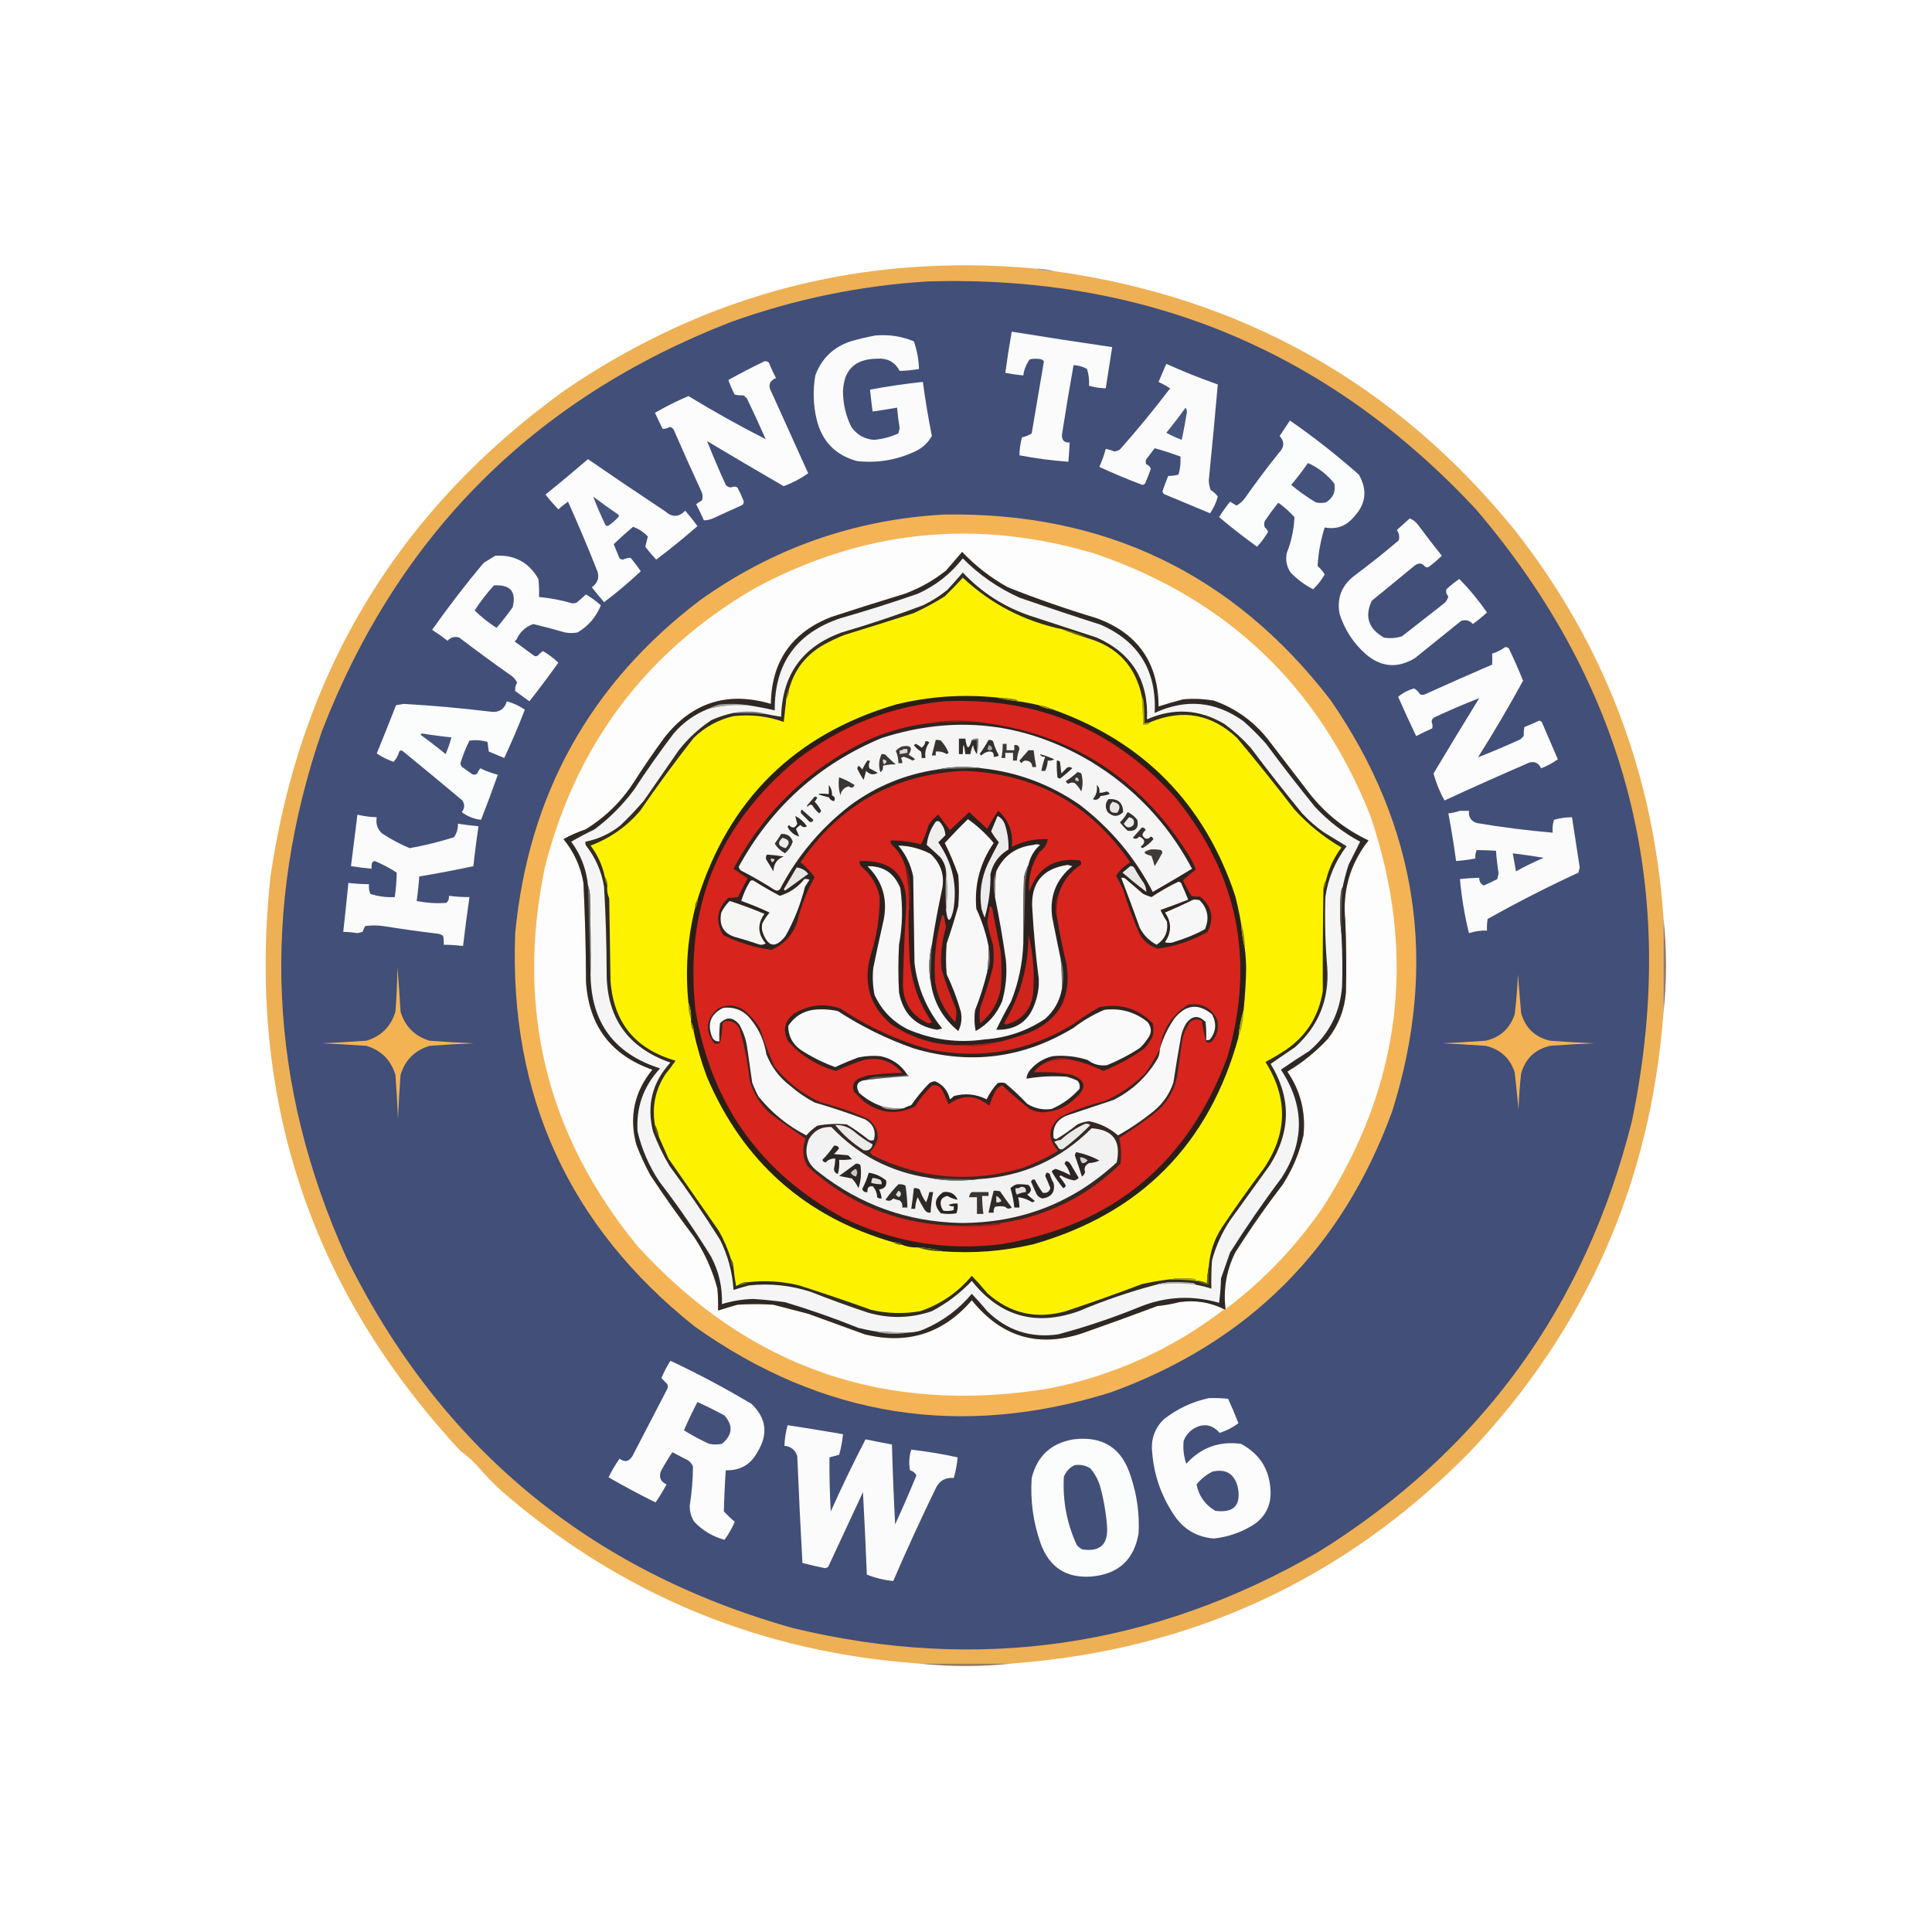 <?xml version="1.0" encoding="UTF-8"?>
<!DOCTYPE svg PUBLIC "-//W3C//DTD SVG 1.1//EN" "http://www.w3.org/Graphics/SVG/1.1/DTD/svg11.dtd">
<svg xmlns="http://www.w3.org/2000/svg" version="1.1" width="1500px" height="1500px" style="shape-rendering:geometricPrecision; text-rendering:geometricPrecision; image-rendering:optimizeQuality; fill-rule:evenodd; clip-rule:evenodd" xmlns:xlink="http://www.w3.org/1999/xlink">
<g><path style="opacity:1" fill="#eeb054" d="M 803.5,208.5 C 808.25,210.031 813.25,210.698 818.5,210.5C 964.473,230.81 1083.64,297.81 1176,411.5C 1245.25,499.692 1283.75,600.026 1291.5,712.5C 1291.5,737.167 1291.5,761.833 1291.5,786.5C 1281.54,918.377 1231.37,1032.04 1141,1127.5C 1043.67,1226.23 925.507,1280.9 786.5,1291.5C 761.833,1291.5 737.167,1291.5 712.5,1291.5C 592.081,1282.76 486.081,1239.59 394.5,1162C 387.329,1156 380.662,1149.5 374.5,1142.5C 369.165,1136.14 363.499,1130.81 357.5,1126.5C 240.783,1000.84 191.616,852.178 210,680.5C 233.165,521.86 309.331,396.027 438.5,303C 548.591,227.892 670.258,196.392 803.5,208.5 Z"/></g>
<g><path style="opacity:0.808" fill="#987c67" d="M 803.5,208.5 C 808.71,208.608 813.71,209.275 818.5,210.5C 813.25,210.698 808.25,210.031 803.5,208.5 Z"/></g>
<g><path style="opacity:1" fill="#414f79" d="M 720.5,218.5 C 889.552,213.534 1031.39,272.534 1146,395.5C 1263.78,533.609 1304.11,691.943 1267,870.5C 1230.66,1015.1 1149.49,1126.6 1023.5,1205C 895.482,1279.07 759.482,1298.74 615.5,1264C 457.263,1219.41 341.763,1123.58 269,976.5C 208.567,842.728 202.234,706.395 250,567.5C 309.167,415 415,309.167 567.5,250C 617.145,232.176 668.145,221.676 720.5,218.5 Z"/></g>
<g><path style="opacity:1" fill="#fbfbfc" d="M 785.5,257.5 C 811.48,261.719 837.48,265.719 863.5,269.5C 861.833,280.171 860.166,290.837 858.5,301.5C 854.077,301.374 849.744,300.707 845.5,299.5C 845.799,295.135 845.299,290.802 844,286.5C 840.761,284.648 837.261,283.648 833.5,283.5C 830.287,301.447 827.287,319.447 824.5,337.5C 824.308,341.823 826.308,343.823 830.5,343.5C 830.249,348.507 829.916,353.507 829.5,358.5C 816.735,357.581 804.068,355.915 791.5,353.5C 791.517,348.732 792.184,344.066 793.5,339.5C 796.257,338.971 798.757,337.971 801,336.5C 804.122,317.814 807.288,299.147 810.5,280.5C 809.975,279.808 809.308,279.308 808.5,279C 805.5,278.333 802.5,278.333 799.5,279C 796.756,282.731 795.089,286.898 794.5,291.5C 789.798,291.05 785.132,290.383 780.5,289.5C 781.952,278.789 783.619,268.122 785.5,257.5 Z"/></g>
<g><path style="opacity:1" fill="#fbfbfc" d="M 679.5,260.5 C 689.903,259.531 699.903,261.031 709.5,265C 711.958,271.906 713.291,279.073 713.5,286.5C 708.5,287.337 703.5,287.837 698.5,288C 694.832,281.079 688.999,277.912 681,278.5C 663.892,278.61 655.059,287.11 654.5,304C 654.545,313.678 656.711,322.845 661,331.5C 665.242,337.54 671.075,340.873 678.5,341.5C 685.126,340.927 691.46,339.26 697.5,336.5C 697.833,335.167 698.167,333.833 698.5,332.5C 697.614,327.186 696.947,321.853 696.5,316.5C 690.186,317.608 683.853,318.608 677.5,319.5C 676.725,313.847 676.058,308.18 675.5,302.5C 689.093,299.957 702.76,297.957 716.5,296.5C 718.399,310.561 720.732,324.561 723.5,338.5C 720.669,343.496 716.669,347.329 711.5,350C 696.964,357.068 681.631,359.735 665.5,358C 648.628,353.46 638.128,342.627 634,325.5C 631.354,314.205 631.021,302.872 633,291.5C 637.874,278.293 647.041,269.46 660.5,265C 666.89,263.16 673.224,261.66 679.5,260.5 Z"/></g>
<g><path style="opacity:1" fill="#fcfcfc" d="M 593.5,280.5 C 594.822,280.33 595.989,280.663 597,281.5C 598.559,285.619 600.393,289.619 602.5,293.5C 597.277,295.734 596.11,299.4 599,304.5C 608.5,325.5 618,346.5 627.5,367.5C 621.635,371.578 615.302,374.911 608.5,377.5C 588.584,365.959 568.751,354.293 549,342.5C 553.493,353.838 558.327,365.171 563.5,376.5C 564.559,377.696 565.893,378.363 567.5,378.5C 569.258,377.554 570.925,377.554 572.5,378.5C 574.443,382.053 576.11,385.719 577.5,389.5C 577.392,390.442 577.059,391.275 576.5,392C 569.167,395.333 561.833,398.667 554.5,402C 551.911,403.314 549.244,403.981 546.5,404C 544.644,399.788 542.644,395.621 540.5,391.5C 541.914,390.376 543.414,389.376 545,388.5C 545.667,386.5 545.667,384.5 545,382.5C 537.473,366.25 530.139,349.917 523,333.5C 522.261,332.426 521.261,331.759 520,331.5C 518.202,332.504 516.368,333.004 514.5,333C 512.407,328.894 510.407,324.727 508.5,320.5C 516.822,315.672 525.489,311.339 534.5,307.5C 554.197,319.508 574.197,330.674 594.5,341C 589.812,330.456 584.978,319.956 580,309.5C 579.167,308.667 578.333,307.833 577.5,307C 575.064,307.053 572.731,306.887 570.5,306.5C 568.542,302.791 566.875,298.957 565.5,295C 574.71,289.895 584.043,285.062 593.5,280.5 Z"/></g>
<g><path style="opacity:1" fill="#fbfbfc" d="M 905.5,282.5 C 918.614,288.391 931.948,293.724 945.5,298.5C 943.321,323.345 940.988,348.179 938.5,373C 938.565,375.591 939.065,378.091 940,380.5C 942.2,381.836 944.033,383.502 945.5,385.5C 944.268,390.201 942.268,394.534 939.5,398.5C 927.5,393.5 915.5,388.5 903.5,383.5C 903.167,382.833 902.833,382.167 902.5,381.5C 903.9,377.467 905.4,373.467 907,369.5C 909.624,369.53 912.291,369.197 915,368.5C 916.309,363.934 916.809,359.267 916.5,354.5C 909.859,352 903.193,349.833 896.5,348C 894.333,350.833 892.167,353.667 890,356.5C 889.333,357.833 889.333,359.167 890,360.5C 891.757,361.119 892.924,362.286 893.5,364C 892.139,367.889 890.639,371.722 889,375.5C 888.439,376.022 887.772,376.355 887,376.5C 875.652,372.242 864.486,367.576 853.5,362.5C 855.572,357.95 857.238,353.283 858.5,348.5C 860.747,348.915 862.914,349.582 865,350.5C 866.627,350.375 868.127,349.875 869.5,349C 883.098,333.627 896.098,317.793 908.5,301.5C 905.591,299.644 902.591,297.977 899.5,296.5C 901.515,291.807 903.515,287.141 905.5,282.5 Z"/></g>
<g><path style="opacity:1" fill="#48557e" d="M 920.5,316.5 C 921.152,317.449 921.486,318.615 921.5,320C 920.347,327.217 919.014,334.383 917.5,341.5C 913.381,339.941 909.381,338.107 905.5,336C 910.715,329.624 915.715,323.124 920.5,316.5 Z"/></g>
<g><path style="opacity:1" fill="#fbfcfc" d="M 1001.5,326.5 C 1020.12,339.406 1037.95,353.406 1055,368.5C 1061.88,380.451 1060.55,391.451 1051,401.5C 1044.97,408.608 1037.47,411.274 1028.5,409.5C 1025.38,419.298 1023.55,429.298 1023,439.5C 1025.22,441.385 1027.06,443.551 1028.5,446C 1026.06,450.277 1023.06,454.11 1019.5,457.5C 1012.96,454.13 1007.13,449.797 1002,444.5C 998.967,439.894 997.967,434.894 999,429.5C 1002.6,420.441 1004.6,411.108 1005,401.5C 1001.53,397.669 997.7,394.169 993.5,391C 992.668,390.312 992.002,390.479 991.5,391.5C 988.14,395.693 984.973,400.026 982,404.5C 981.333,406.167 981.333,407.833 982,409.5C 983.236,410.399 984.07,411.566 984.5,413C 982.067,417.104 979.233,420.937 976,424.5C 965.856,417.184 956.023,409.518 946.5,401.5C 949.088,397.324 951.921,393.324 955,389.5C 956.677,390.516 958.343,391.516 960,392.5C 962.281,391.224 964.281,389.557 966,387.5C 974.615,375.217 983.615,363.217 993,351.5C 997.243,347.192 997.41,342.859 993.5,338.5C 996.177,334.471 998.844,330.471 1001.5,326.5 Z"/></g>
<g><path style="opacity:1" fill="#fcfcfd" d="M 456.5,356.5 C 476.346,370.17 496.346,383.67 516.5,397C 521.886,401.816 527.053,401.649 532,396.5C 535.357,400.356 538.524,404.356 541.5,408.5C 531.123,417.545 520.457,426.212 509.5,434.5C 506.509,431.339 503.675,428.005 501,424.5C 501.667,421.833 502.333,419.167 503,416.5C 499.587,413.038 495.754,410.538 491.5,409C 486.299,413.372 481.299,417.872 476.5,422.5C 477.997,426.162 479.497,429.828 481,433.5C 481.725,434.059 482.558,434.392 483.5,434.5C 485.51,433.638 487.51,433.138 489.5,433C 492.358,436.358 495.025,439.858 497.5,443.5C 488.464,452.034 478.964,460.034 469,467.5C 465.714,463.759 462.547,459.925 459.5,456C 464.605,452.147 465.771,447.314 463,441.5C 456.048,423.969 448.715,406.636 441,389.5C 438.356,391.31 435.856,393.31 433.5,395.5C 430.009,391.84 426.676,388.006 423.5,384C 434.69,374.969 445.69,365.802 456.5,356.5 Z"/></g>
<g><path style="opacity:1" fill="#44517b" d="M 1015.5,359.5 C 1023.6,363.09 1030.44,368.424 1036,375.5C 1037.12,381.809 1034.95,386.643 1029.5,390C 1026.83,390.667 1024.17,390.667 1021.5,390C 1014.82,385.991 1008.48,381.491 1002.5,376.5C 1007.08,370.983 1011.42,365.317 1015.5,359.5 Z"/></g>
<g><path style="opacity:1" fill="#47547d" d="M 460.5,385.5 C 466.842,390.336 473.342,395.002 480,399.5C 480.667,400.167 480.667,400.833 480,401.5C 477.78,404.021 475.28,406.188 472.5,408C 471.551,408.617 470.718,408.451 470,407.5C 466.546,400.262 463.379,392.928 460.5,385.5 Z"/></g>
<g><path style="opacity:1" fill="#f4b455" d="M 732.5,399.5 C 857.24,397.294 957.407,445.294 1033,543.5C 1100.89,641.83 1116.89,748.164 1081,862.5C 1042.17,969.333 969.333,1042.17 862.5,1081C 746.193,1117.34 638.526,1100.34 539.5,1030C 441.609,952.128 395.109,850.294 400,724.5C 410.31,617.007 458.144,530.841 543.5,466C 600.086,425.638 663.086,403.471 732.5,399.5 Z"/></g>
<g><path style="opacity:1" fill="#fcfcfc" d="M 1094.5,402.5 C 1097.04,403.468 1099.21,405.135 1101,407.5C 1106.98,415.643 1113.14,423.643 1119.5,431.5C 1116.34,434.491 1113.01,437.325 1109.5,440C 1108.5,440.667 1107.5,440.667 1106.5,440C 1104.19,437.093 1101.53,436.759 1098.5,439C 1087.33,448.167 1076.17,457.333 1065,466.5C 1059.33,478.705 1062.49,488.205 1074.5,495C 1079.26,495.81 1083.92,495.476 1088.5,494C 1099.17,485.667 1109.83,477.333 1120.5,469C 1122.58,467.499 1123.92,465.499 1124.5,463C 1122.97,461.418 1122.47,459.585 1123,457.5C 1126.17,454.588 1129.5,451.921 1133,449.5C 1140.86,457.516 1148.02,466.183 1154.5,475.5C 1151.02,478.739 1147.35,481.739 1143.5,484.5C 1141.07,481.758 1138.07,480.925 1134.5,482C 1122.5,491.667 1110.5,501.333 1098.5,511C 1085.06,519.081 1072.39,518.081 1060.5,508C 1050.77,499.362 1043.93,488.862 1040,476.5C 1037.83,464.332 1041.67,454.499 1051.5,447C 1063.29,438.214 1074.79,429.047 1086,419.5C 1086.72,416.623 1086.22,413.957 1084.5,411.5C 1087.91,408.483 1091.24,405.483 1094.5,402.5 Z"/></g>
<g><path style="opacity:1" fill="#fdfdfd" d="M 951.5,1016.5 C 949.638,1001.05 952.138,986.378 959,972.5C 970.554,954.281 982.888,936.614 996,919.5C 1003.52,907.781 1008.86,895.114 1012,881.5C 1013.86,863.428 1009.69,846.928 999.5,832C 1011.1,825.091 1021.6,816.591 1031,806.5C 1039.18,795.965 1043.85,783.965 1045,770.5C 1045.44,751.998 1045.28,733.498 1044.5,715C 1042.12,691.647 1048.12,670.813 1062.5,652.5C 1044.57,644.085 1029.41,632.085 1017,616.5C 1006,602.167 995,587.833 984,573.5C 972.903,559.724 959.07,549.891 942.5,544C 934.542,542.61 926.542,542.277 918.5,543C 912.046,544.694 905.712,546.527 899.5,548.5C 899.303,514.487 883.303,491.653 851.5,480C 828.14,472.991 805.14,464.991 782.5,456C 769.216,448.619 757.382,439.453 747,428.5C 742.905,433.271 738.738,438.105 734.5,443C 724.797,450.7 714.131,456.7 702.5,461C 683.428,466.802 664.428,472.802 645.5,479C 614.687,490.976 599.02,513.476 598.5,546.5C 564.932,536.637 537.432,545.303 516,572.5C 507.609,583.892 499.609,595.559 492,607.5C 482.245,622.535 469.745,634.702 454.5,644C 448.504,646.003 442.837,648.503 437.5,651.5C 445.63,661.43 450.797,672.763 453,685.5C 454.234,711.143 454.9,736.81 455,762.5C 457.3,796.61 474.467,819.277 506.5,830.5C 492.505,847.665 488.339,866.999 494,888.5C 497.102,896.708 500.769,904.708 505,912.5C 515.842,928.851 527.175,944.851 539,960.5C 547.172,972.845 553.172,986.178 557,1000.5C 557.499,1006.16 557.666,1011.82 557.5,1017.5C 562.441,1015.91 567.441,1014.41 572.5,1013C 581.833,1012.33 591.167,1012.33 600.5,1013C 609.495,1015.33 618.495,1017.66 627.5,1020C 642.244,1025.36 656.911,1030.69 671.5,1036C 704.691,1044.1 732.358,1035.27 754.5,1009.5C 778.14,1038.87 807.807,1047.04 843.5,1034C 861.865,1027.54 880.199,1020.88 898.5,1014C 904.244,1013.42 909.911,1012.42 915.5,1011C 927.803,1009.17 939.47,1011 950.5,1016.5C 910.196,1047.47 864.863,1067.97 814.5,1078C 687.696,1098.85 581.196,1062.01 495,967.5C 424.271,881.242 400.271,783.242 423,673.5C 447.048,578.506 501.214,506.339 585.5,457C 670.044,411.269 758.378,402.269 850.5,430C 952.889,465.055 1024.06,532.889 1064,633.5C 1100.39,740.874 1088.06,842.207 1027,937.5C 1006.12,967.88 980.955,994.213 951.5,1016.5 Z"/></g>
<g><path style="opacity:1" fill="#fcfcfd" d="M 384.5,431.5 C 399.406,430.536 410.573,436.536 418,449.5C 418.499,454.155 418.666,458.821 418.5,463.5C 427.303,464.301 435.97,465.968 444.5,468.5C 445.5,468.333 446.5,468.167 447.5,468C 450.113,465.912 452.613,463.746 455,461.5C 459.104,463.933 462.937,466.767 466.5,470C 462.827,479.024 456.827,486.024 448.5,491C 445.167,491.667 441.833,491.667 438.5,491C 430.388,488.629 422.221,486.463 414,484.5C 408.826,486.333 404.826,489.667 402,494.5C 401.535,495.931 400.701,497.097 399.5,498C 404.5,501.667 409.5,505.333 414.5,509C 415.5,509.667 416.5,509.667 417.5,509C 418.685,507.647 420.019,506.48 421.5,505.5C 425.896,508.025 429.896,511.025 433.5,514.5C 426.243,524.679 418.743,534.679 411,544.5C 407.333,541.833 403.667,539.167 400,536.5C 399.709,534.217 400.209,532.05 401.5,530C 400.561,528.056 399.227,526.389 397.5,525C 383.656,515.244 369.989,505.244 356.5,495C 352.933,493.925 349.933,494.758 347.5,497.5C 343.639,494.472 339.639,491.639 335.5,489C 348.107,471.126 361.44,453.792 375.5,437C 378.596,435.128 381.596,433.295 384.5,431.5 Z"/></g>
<g><path style="opacity:1" fill="#43517a" d="M 383.5,454.5 C 396.24,453.726 401.074,459.393 398,471.5C 394.064,477.053 389.897,482.387 385.5,487.5C 379.342,483.496 373.675,478.996 368.5,474C 372.936,467.065 377.936,460.565 383.5,454.5 Z"/></g>
<g><path style="opacity:1" fill="#fcfcfd" d="M 1168.5,502.5 C 1169.68,502.281 1170.68,502.614 1171.5,503.5C 1175.44,511.721 1179.11,520.054 1182.5,528.5C 1171.48,548.707 1159.81,568.54 1147.5,588C 1158.5,583.674 1169.5,579.007 1180.5,574C 1181.33,573.167 1182.17,572.333 1183,571.5C 1182.95,569.064 1183.11,566.731 1183.5,564.5C 1187.37,562.931 1191.21,561.264 1195,559.5C 1195.77,559.645 1196.44,559.978 1197,560.5C 1201.17,570.167 1205.33,579.833 1209.5,589.5C 1205.55,592.386 1201.22,594.719 1196.5,596.5C 1194.67,592.482 1191.67,590.982 1187.5,592C 1165.38,601.559 1143.38,611.392 1121.5,621.5C 1117.76,614.745 1114.92,607.745 1113,600.5C 1124.71,580.917 1136.54,561.417 1148.5,542C 1136.79,546.58 1125.13,551.58 1113.5,557C 1112.2,557.804 1111.53,558.971 1111.5,560.5C 1112.23,562.155 1112.39,563.821 1112,565.5C 1107.79,567.356 1103.62,569.356 1099.5,571.5C 1094.71,561.424 1090.05,551.257 1085.5,541C 1089.13,537.932 1093.3,535.765 1098,534.5C 1099.82,535.604 1101.32,537.104 1102.5,539C 1103.83,539.667 1105.17,539.667 1106.5,539C 1123.75,531.139 1141.08,523.472 1158.5,516C 1158.64,513.145 1158.64,510.311 1158.5,507.5C 1162.17,506.33 1165.51,504.663 1168.5,502.5 Z"/></g>
<g><path style="opacity:1" fill="#fbfcfc" d="M 393.5,544.5 C 398.594,545.882 403.261,548.049 407.5,551C 402.562,563.704 397.229,576.204 391.5,588.5C 387.5,586.833 383.5,585.167 379.5,583.5C 379.102,580.976 378.768,578.476 378.5,576C 373.89,574.71 369.223,574.376 364.5,575C 361.68,580.623 359.347,586.456 357.5,592.5C 357.529,594.029 358.196,595.196 359.5,596C 361.833,597.667 364.167,599.333 366.5,601C 367.944,601.781 369.277,601.614 370.5,600.5C 371.083,598.998 371.916,597.665 373,596.5C 377.326,598.664 381.826,600.331 386.5,601.5C 382.363,613.244 378.03,624.911 373.5,636.5C 367.89,635.856 362.89,633.856 358.5,630.5C 360.818,627.584 360.984,624.584 359,621.5C 343.592,608.547 328.092,595.714 312.5,583C 311.551,582.383 310.718,582.549 310,583.5C 309.145,586.601 307.645,589.268 305.5,591.5C 300.829,589.831 296.496,587.664 292.5,585C 297.598,572.54 302.598,560.04 307.5,547.5C 309.5,547.167 311.5,546.833 313.5,546.5C 335.898,547.793 358.231,549.793 380.5,552.5C 387.223,553.501 391.556,550.835 393.5,544.5 Z"/></g>
<g><path style="opacity:1" fill="#2e2926" d="M 951.5,1016.5 C 951.167,1016.5 950.833,1016.5 950.5,1016.5C 939.47,1011 927.803,1009.17 915.5,1011C 909.911,1012.42 904.244,1013.42 898.5,1014C 880.199,1020.88 861.865,1027.54 843.5,1034C 807.807,1047.04 778.14,1038.87 754.5,1009.5C 732.358,1035.27 704.691,1044.1 671.5,1036C 656.911,1030.69 642.244,1025.36 627.5,1020C 618.495,1017.66 609.495,1015.33 600.5,1013C 591.167,1012.33 581.833,1012.33 572.5,1013C 567.441,1014.41 562.441,1015.91 557.5,1017.5C 557.666,1011.82 557.499,1006.16 557,1000.5C 553.172,986.178 547.172,972.845 539,960.5C 527.175,944.851 515.842,928.851 505,912.5C 500.769,904.708 497.102,896.708 494,888.5C 488.339,866.999 492.505,847.665 506.5,830.5C 474.467,819.277 457.3,796.61 455,762.5C 454.9,736.81 454.234,711.143 453,685.5C 450.797,672.763 445.63,661.43 437.5,651.5C 442.837,648.503 448.504,646.003 454.5,644C 469.745,634.702 482.245,622.535 492,607.5C 499.609,595.559 507.609,583.892 516,572.5C 537.432,545.303 564.932,536.637 598.5,546.5C 599.02,513.476 614.687,490.976 645.5,479C 664.428,472.802 683.428,466.802 702.5,461C 714.131,456.7 724.797,450.7 734.5,443C 738.738,438.105 742.905,433.271 747,428.5C 757.382,439.453 769.216,448.619 782.5,456C 805.14,464.991 828.14,472.991 851.5,480C 883.303,491.653 899.303,514.487 899.5,548.5C 905.712,546.527 912.046,544.694 918.5,543C 926.542,542.277 934.542,542.61 942.5,544C 959.07,549.891 972.903,559.724 984,573.5C 995,587.833 1006,602.167 1017,616.5C 1029.41,632.085 1044.57,644.085 1062.5,652.5C 1048.12,670.813 1042.12,691.647 1044.5,715C 1045.28,733.498 1045.44,751.998 1045,770.5C 1043.85,783.965 1039.18,795.965 1031,806.5C 1021.6,816.591 1011.1,825.091 999.5,832C 1009.69,846.928 1013.86,863.428 1012,881.5C 1008.86,895.114 1003.52,907.781 996,919.5C 982.888,936.614 970.554,954.281 959,972.5C 952.138,986.378 949.638,1001.05 951.5,1016.5 Z"/></g>
<g><path style="opacity:1" fill="#a5a3a1" d="M 580.5,547.5 C 569.956,546.825 559.623,547.825 549.5,550.5C 552.282,549.067 555.282,547.9 558.5,547C 566.012,546.178 573.345,546.345 580.5,547.5 Z"/></g>
<g><path style="opacity:1" fill="#f5f5f5" d="M 1042.5,688.5 C 1041.7,689.952 1041.2,691.618 1041,693.5C 1040.17,704.341 1040.34,715.008 1041.5,725.5C 1042.22,738.829 1042.39,752.163 1042,765.5C 1040.54,785.915 1032.04,802.748 1016.5,816C 1008.99,820.701 1001.65,825.534 994.5,830.5C 1012.94,858.319 1013.11,886.319 995,914.5C 980.886,933.283 967.553,952.616 955,972.5C 952.657,979.181 950.324,985.847 948,992.5C 947.831,998.859 947.331,1005.19 946.5,1011.5C 926.271,1005.64 906.271,1006.47 886.5,1014C 865.32,1022.73 843.654,1030.06 821.5,1036C 800.157,1039 781.823,1033 766.5,1018C 762.657,1013.33 758.657,1008.83 754.5,1004.5C 744.349,1016.58 732.016,1025.74 717.5,1032C 713.986,1033.56 710.319,1034.4 706.5,1034.5C 697.148,1034.57 687.815,1034.23 678.5,1033.5C 674.494,1032.78 670.494,1031.94 666.5,1031C 647.746,1023.45 628.746,1016.78 609.5,1011C 601.359,1009.88 593.193,1009.05 585,1008.5C 576.625,1008.7 568.459,1010.03 560.5,1012.5C 560.964,999.358 558.13,987.025 552,975.5C 539.654,955.471 526.321,936.137 512,917.5C 504.01,905.538 498.344,892.538 495,878.5C 493.788,859.635 499.621,843.301 512.5,829.5C 476.879,818.211 458.879,793.877 458.5,756.5C 458.667,735.831 458.5,715.164 458,694.5C 457.814,691.964 457.314,689.631 456.5,687.5C 455.304,674.906 450.971,663.572 443.5,653.5C 449.342,650.079 455.342,646.912 461.5,644C 473.097,635.349 483.263,625.183 492,613.5C 501.841,598.483 512.175,583.816 523,569.5C 530.337,560.984 539.171,554.65 549.5,550.5C 559.623,547.825 569.956,546.825 580.5,547.5C 587.552,548.577 594.552,549.91 601.5,551.5C 601.224,515.285 618.224,491.452 652.5,480C 672.73,474.209 692.73,467.876 712.5,461C 726.502,454.682 738.168,445.516 747.5,433.5C 760.211,446.366 774.878,456.533 791.5,464C 812.325,471.243 833.325,478.243 854.5,485C 884.093,497.979 898.093,520.813 896.5,553.5C 920.834,542.265 943.834,544.432 965.5,560C 971.709,565.509 977.543,571.342 983,577.5C 995.284,594.119 1007.95,610.453 1021,626.5C 1031.22,637.436 1042.89,646.436 1056,653.5C 1053.09,659.323 1050.09,665.323 1047,671.5C 1045.19,677.106 1043.69,682.773 1042.5,688.5 Z"/></g>
<g><path style="opacity:1" fill="#7a7675" d="M 569.5,553.5 C 572.817,552.835 576.317,552.501 580,552.5C 585.421,552.326 590.587,552.993 595.5,554.5C 586.858,553.701 578.191,553.368 569.5,553.5 Z"/></g>
<g><path style="opacity:1" fill="#45537c" d="M 326.5,570.5 C 326.735,569.903 327.235,569.57 328,569.5C 335.467,570.756 342.967,571.756 350.5,572.5C 349.307,576.911 347.807,581.244 346,585.5C 339.624,580.285 333.124,575.285 326.5,570.5 Z"/></g>
<g><path style="opacity:1" fill="#fbfbfc" d="M 1133.5,629.5 C 1135.83,629.5 1138.17,629.5 1140.5,629.5C 1140.04,634.321 1142.04,637.487 1146.5,639C 1166.06,642.295 1185.73,644.795 1205.5,646.5C 1205.18,643.102 1205.51,639.768 1206.5,636.5C 1211.07,635.184 1215.73,634.517 1220.5,634.5C 1222.5,647.49 1224.5,660.49 1226.5,673.5C 1226.17,674.833 1225.83,676.167 1225.5,677.5C 1201.45,688.606 1177.95,700.606 1155,713.5C 1154.5,716.482 1154.34,719.482 1154.5,722.5C 1149.71,722.349 1145.04,723.016 1140.5,724.5C 1137.09,710.72 1134.76,696.72 1133.5,682.5C 1138.48,681.947 1143.48,681.613 1148.5,681.5C 1148.4,684.314 1149.57,686.314 1152,687.5C 1155.56,685.97 1159.06,684.303 1162.5,682.5C 1162.83,681 1163.17,679.5 1163.5,678C 1162.56,672.191 1161.89,666.358 1161.5,660.5C 1156.48,660.218 1151.48,660.051 1146.5,660C 1145.58,662.041 1145.24,664.208 1145.5,666.5C 1140.55,667.492 1135.55,668.158 1130.5,668.5C 1128.82,656.111 1126.82,643.778 1124.5,631.5C 1127.69,631.142 1130.69,630.475 1133.5,629.5 Z"/></g>
<g><path style="opacity:1" fill="#fbfbfc" d="M 277.5,632.5 C 282.425,633.685 287.425,634.351 292.5,634.5C 291.628,639.447 292.961,643.613 296.5,647C 303.379,651.521 310.546,655.354 318,658.5C 329.703,656.427 341.203,653.593 352.5,650C 354.655,646.888 355.655,643.388 355.5,639.5C 360.807,640.33 366.141,640.997 371.5,641.5C 369.969,651.807 368.636,662.14 367.5,672.5C 353.564,675.484 339.564,678.15 325.5,680.5C 325.08,686.863 324.413,693.196 323.5,699.5C 331.097,701.05 338.764,701.55 346.5,701C 348.155,699.556 348.822,697.722 348.5,695.5C 353.805,696.194 359.138,696.528 364.5,696.5C 362.67,709.138 361.004,721.805 359.5,734.5C 354.527,733.836 349.527,733.503 344.5,733.5C 344.663,731.143 344.497,728.81 344,726.5C 342.933,725.809 341.766,725.309 340.5,725C 326.12,723.279 311.787,721.279 297.5,719C 292.833,718.333 288.167,718.333 283.5,719C 282.74,720.441 282.074,721.941 281.5,723.5C 280.167,723.833 278.833,724.167 277.5,724.5C 273.855,723.884 270.188,723.55 266.5,723.5C 267.892,710.854 269.226,698.187 270.5,685.5C 275.813,686.098 281.146,686.431 286.5,686.5C 286.232,689.119 286.565,691.619 287.5,694C 293.654,696 299.987,696.833 306.5,696.5C 307.417,690.175 307.917,683.841 308,677.5C 302.634,673.983 296.968,670.983 291,668.5C 290.228,668.645 289.561,668.978 289,669.5C 288.506,671.134 288.34,672.801 288.5,674.5C 283.141,673.997 277.807,673.33 272.5,672.5C 274.171,659.157 275.837,645.823 277.5,632.5 Z"/></g>
<g><path style="opacity:1" fill="#43517a" d="M 1174.5,662.5 C 1182.5,663.501 1190.5,664.667 1198.5,666C 1191.14,669.119 1183.98,672.619 1177,676.5C 1176.12,671.821 1175.28,667.154 1174.5,662.5 Z"/></g>
<g><path style="opacity:1" fill="#5b5755" d="M 1042.5,688.5 C 1041.68,700.815 1041.35,713.148 1041.5,725.5C 1040.34,715.008 1040.17,704.341 1041,693.5C 1041.2,691.618 1041.7,689.952 1042.5,688.5 Z"/></g>
<g><path style="opacity:1" fill="#706d6b" d="M 456.5,687.5 C 457.314,689.631 457.814,691.964 458,694.5C 458.5,715.164 458.667,735.831 458.5,756.5C 457.747,733.658 457.08,710.658 456.5,687.5 Z"/></g>
<g><path style="opacity:1" fill="#9a7961" d="M 1291.5,712.5 C 1294.17,737.167 1294.17,761.833 1291.5,786.5C 1291.5,761.833 1291.5,737.167 1291.5,712.5 Z"/></g>
<g><path style="opacity:1" fill="#f3b353" d="M 308.5,750.5 C 309.495,761.999 310.328,773.666 311,785.5C 314.5,797 322,804.5 333.5,808C 344.821,808.866 356.155,809.533 367.5,810C 356.155,810.467 344.821,811.134 333.5,812C 322,815.5 314.5,823 311,834.5C 310.134,845.821 309.467,857.155 309,868.5C 308.533,857.155 307.866,845.821 307,834.5C 303.5,823 296,815.5 284.5,812C 272.843,811.167 261.176,810.5 249.5,810C 261.176,809.5 272.843,808.833 284.5,808C 296,804.5 303.5,797 307,785.5C 307.938,773.85 308.438,762.183 308.5,750.5 Z"/></g>
<g><path style="opacity:1" fill="#f3b253" d="M 1178.5,756.5 C 1179.33,766.346 1180.16,776.346 1181,786.5C 1184.28,798.11 1191.78,805.277 1203.5,808C 1214.82,808.866 1226.15,809.533 1237.5,810C 1226.15,810.467 1214.82,811.134 1203.5,812C 1191.78,814.723 1184.28,821.89 1181,833.5C 1179.93,842.802 1179.27,852.135 1179,861.5C 1178.07,851.815 1177.07,842.149 1176,832.5C 1172.32,821.488 1164.82,814.654 1153.5,812C 1142.17,811.193 1130.84,810.527 1119.5,810C 1130.84,809.473 1142.17,808.807 1153.5,808C 1164.82,805.346 1172.32,798.512 1176,787.5C 1177.26,777.215 1178.1,766.881 1178.5,756.5 Z"/></g>
<g><path style="opacity:1" fill="#322c21" d="M 928.5,997.5 C 927.737,996.732 926.737,996.232 925.5,996C 921.5,995.833 917.5,995.667 913.5,995.5C 907.902,995.276 902.569,995.943 897.5,997.5C 877.01,1002.91 857.01,1009.75 837.5,1018C 804.085,1029.91 776.418,1022.08 754.5,994.5C 745.444,1004.06 735.11,1011.89 723.5,1018C 706.954,1023.62 690.287,1023.96 673.5,1019C 658.647,1014.05 643.98,1008.72 629.5,1003C 613.87,997.911 597.87,996.244 581.5,998C 577.465,999.067 573.465,1000.23 569.5,1001.5C 568.641,987.727 565.141,974.727 559,962.5C 546.741,942.979 533.741,923.979 520,905.5C 514.844,896.855 510.51,887.855 507,878.5C 501.901,858.15 506.401,840.317 520.5,825C 487.268,813.409 470.768,789.909 471,754.5C 470.933,732.464 470.266,710.464 469,688.5C 467.031,676.57 462.364,665.903 455,656.5C 454.517,655.552 454.351,654.552 454.5,653.5C 464.485,651.508 473.485,647.342 481.5,641C 488.032,634.802 494.199,628.302 500,621.5C 509,608.5 518,595.5 527,582.5C 534.247,573.251 542.747,565.417 552.5,559C 558.007,556.575 563.674,554.741 569.5,553.5C 578.191,553.368 586.858,553.701 595.5,554.5C 599.14,555.273 602.807,555.94 606.5,556.5C 607.238,523.932 622.904,502.099 653.5,491C 674.789,484.793 695.789,477.793 716.5,470C 723.34,466.75 729.673,462.75 735.5,458C 739.627,453.553 743.627,449.053 747.5,444.5C 762.043,459.942 779.376,471.108 799.5,478C 816.879,483.675 834.213,489.341 851.5,495C 878.868,507.22 891.868,528.386 890.5,558.5C 911.17,549.433 931.17,550.6 950.5,562C 957.931,567.427 964.764,573.593 971,580.5C 983.952,597.787 997.285,614.787 1011,631.5C 1016.03,636.922 1021.53,641.755 1027.5,646C 1033.56,649.691 1039.56,653.358 1045.5,657C 1036.61,668.672 1031.11,681.839 1029,696.5C 1028.43,714.858 1028.93,733.191 1030.5,751.5C 1032.02,776.129 1023.69,796.629 1005.5,813C 999.148,817.36 992.815,821.693 986.5,826C 1002.5,852.111 1002.33,878.278 986,904.5C 975.667,918.833 965.333,933.167 955,947.5C 948.685,957.101 944.018,967.435 941,978.5C 940.5,985.826 940.334,993.159 940.5,1000.5C 936.596,999.191 932.596,998.191 928.5,997.5 Z"/></g>
<g><path style="opacity:1" fill="#807b0e" d="M 1029.5,683.5 C 1029.59,686.152 1028.92,688.485 1027.5,690.5C 1027.41,687.848 1028.08,685.515 1029.5,683.5 Z"/></g>
<g><path style="opacity:1" fill="#827c0e" d="M 469.5,680.5 C 470.924,682.515 471.59,684.848 471.5,687.5C 470.076,685.485 469.41,683.152 469.5,680.5 Z"/></g>
<g><path style="opacity:1" fill="#afaa0a" d="M 886.5,540.5 C 887.302,541.952 887.802,543.618 888,545.5C 888.499,550.823 888.666,556.156 888.5,561.5C 890.216,561.371 891.883,561.038 893.5,560.5C 892.01,562.28 890.01,562.946 887.5,562.5C 887.451,555.151 887.118,547.817 886.5,540.5 Z"/></g>
<g><path style="opacity:1" fill="#948f0c" d="M 612.5,535.5 C 612.59,538.152 611.924,540.485 610.5,542.5C 610.41,539.848 611.076,537.515 612.5,535.5 Z"/></g>
<g><path style="opacity:1" fill="#6f6913" d="M 824.5,488.5 C 831.698,489.675 838.365,492.009 844.5,495.5C 837.608,493.537 830.941,491.204 824.5,488.5 Z"/></g>
<g><path style="opacity:1" fill="#fdf300" d="M 824.5,488.5 C 830.941,491.204 837.608,493.537 844.5,495.5C 867.462,502.129 881.462,517.129 886.5,540.5C 887.118,547.817 887.451,555.151 887.5,562.5C 890.01,562.946 892.01,562.28 893.5,560.5C 918.473,550.305 940.806,554.471 960.5,573C 975.713,591.211 990.546,609.711 1005,628.5C 1015.74,640.254 1027.91,650.087 1041.5,658C 1035.76,665.655 1031.76,674.155 1029.5,683.5C 1028.08,685.515 1027.41,687.848 1027.5,690.5C 1027.08,716.81 1026.91,743.144 1027,769.5C 1023.92,788.851 1014.42,804.018 998.5,815C 993.332,818.419 987.998,821.585 982.5,824.5C 1000.13,852.507 999.626,880.173 981,907.5C 969.945,922.222 959.278,937.222 949,952.5C 942.796,961.946 939.296,972.279 938.5,983.5C 937.675,987.647 937.175,991.981 937,996.5C 934.699,995.133 932.199,994.466 929.5,994.5C 929.167,994.5 928.833,994.5 928.5,994.5C 928.389,993.883 928.056,993.383 927.5,993C 920.321,992.179 913.321,992.345 906.5,993.5C 899.794,994.341 893.127,995.507 886.5,997C 867.023,1004.38 847.356,1011.38 827.5,1018C 804.457,1024.48 784.123,1019.81 766.5,1004C 762.657,999.326 758.657,994.826 754.5,990.5C 743.783,1003.37 730.45,1012.54 714.5,1018C 701.76,1020.23 689.093,1019.89 676.5,1017C 657.954,1010.36 639.287,1004.03 620.5,998C 607.294,994.762 593.96,993.929 580.5,995.5C 577.848,995.41 575.515,996.076 573.5,997.5C 572.85,997.804 572.183,998.137 571.5,998.5C 570.653,993.846 569.987,989.179 569.5,984.5C 569.59,981.848 568.924,979.515 567.5,977.5C 565.177,969.849 562.011,962.516 558,955.5C 545,936.833 532,918.167 519,899.5C 516.485,893.807 513.985,888.141 511.5,882.5C 511.072,879.215 510.072,876.215 508.5,873.5C 506.028,859.024 508.862,845.691 517,833.5C 519.692,830.308 522.192,826.975 524.5,823.5C 493.21,814.577 476.377,793.911 474,761.5C 473.667,740.167 473.333,718.833 473,697.5C 471.595,694.381 471.095,691.048 471.5,687.5C 471.59,684.848 470.924,682.515 469.5,680.5C 467.628,671.686 463.962,663.686 458.5,656.5C 473.581,650.862 486.415,641.862 497,629.5C 510.223,610.222 524.056,591.389 538.5,573C 547.249,564.459 557.582,558.792 569.5,556C 582.871,554.484 595.871,555.984 608.5,560.5C 609.167,554.346 609.833,548.346 610.5,542.5C 611.924,540.485 612.59,538.152 612.5,535.5C 616.759,519.733 626.092,507.9 640.5,500C 645.38,497.393 650.38,495.06 655.5,493C 673.539,487.459 691.539,481.792 709.5,476C 717.819,472.175 725.819,467.842 733.5,463C 738.376,458.292 743.043,453.459 747.5,448.5C 769.344,468.924 795.011,482.258 824.5,488.5 Z"/></g>
<g><path style="opacity:1" fill="#291f17" d="M 773.5,541.5 C 778.984,542.804 784.651,543.804 790.5,544.5C 795.891,545.245 801.224,546.245 806.5,547.5C 809.505,549.277 812.838,550.277 816.5,550.5C 887.689,575.538 935.189,623.872 959,695.5C 960.833,702.48 962.333,709.48 963.5,716.5C 963.958,723.38 964.958,730.047 966.5,736.5C 967.144,741.755 967.477,747.088 967.5,752.5C 967.271,763.203 966.604,773.87 965.5,784.5C 963.437,791.238 962.103,798.238 961.5,805.5C 938.565,888.602 885.565,942.102 802.5,966C 778.942,971.492 755.276,973.326 731.5,971.5C 725.431,969.625 719.098,968.625 712.5,968.5C 708.236,968.656 704.236,967.989 700.5,966.5C 698.485,965.076 696.152,964.41 693.5,964.5C 625.227,944.738 577.06,902.071 549,836.5C 544.584,824.754 541.084,812.754 538.5,800.5C 538.59,797.848 537.924,795.515 536.5,793.5C 536.5,792.833 536.5,792.167 536.5,791.5C 536.72,786.9 536.054,782.567 534.5,778.5C 531.982,753.824 533.649,729.491 539.5,705.5C 540.924,703.485 541.59,701.152 541.5,698.5C 565.888,620.612 617.222,570.112 695.5,547C 721.168,540.69 747.168,538.856 773.5,541.5 Z"/></g>
<g><path style="opacity:1" fill="#857d0f" d="M 536.5,793.5 C 537.924,795.515 538.59,797.848 538.5,800.5C 537.076,798.485 536.41,796.152 536.5,793.5 Z"/></g>
<g><path style="opacity:1" fill="#aca50d" d="M 965.5,784.5 C 965.427,791.862 964.093,798.862 961.5,805.5C 962.103,798.238 963.437,791.238 965.5,784.5 Z"/></g>
<g><path style="opacity:1" fill="#9f970d" d="M 534.5,778.5 C 536.054,782.567 536.72,786.9 536.5,791.5C 534.946,787.433 534.28,783.1 534.5,778.5 Z"/></g>
<g><path style="opacity:1" fill="#918a0f" d="M 963.5,716.5 C 965.561,722.879 966.561,729.546 966.5,736.5C 964.958,730.047 963.958,723.38 963.5,716.5 Z"/></g>
<g><path style="opacity:1" fill="#767010" d="M 541.5,698.5 C 541.59,701.152 540.924,703.485 539.5,705.5C 539.41,702.848 540.076,700.515 541.5,698.5 Z"/></g>
<g><path style="opacity:1" fill="#978f0e" d="M 806.5,547.5 C 810.162,547.723 813.495,548.723 816.5,550.5C 812.838,550.277 809.505,549.277 806.5,547.5 Z"/></g>
<g><path style="opacity:1" fill="#d7241c" d="M 732.5,544.5 C 804.197,540.948 864.031,565.614 912,618.5C 961.099,678.322 974.765,745.656 953,820.5C 922.677,902.774 864.177,951.274 777.5,966C 734.849,971.225 694.182,964.558 655.5,946C 590.684,911.155 552.184,857.322 540,784.5C 531.196,705.31 557.363,640.476 618.5,590C 652.17,563.944 690.17,548.778 732.5,544.5 Z"/></g>
<g><path style="opacity:1" fill="#2e2420" d="M 758.5,560.5 C 829.36,568.502 883.86,602.502 922,662.5C 924.557,666.446 926.723,670.613 928.5,675C 925.015,677.652 921.682,680.485 918.5,683.5C 920.412,687.66 922.579,691.66 925,695.5C 927.09,696.152 929.257,696.319 931.5,696C 940.958,703.571 942.958,712.738 937.5,723.5C 925.545,730.319 912.711,734.652 899,736.5C 892.861,734.692 888.194,731.026 885,725.5C 879.877,714.131 875.544,702.464 872,690.5C 870.287,686.905 868.453,683.405 866.5,680C 869.344,675.656 873.011,672.156 877.5,669.5C 846.417,624.038 803.251,600.371 748,598.5C 693.972,601.259 651.805,624.925 621.5,669.5C 625.671,672.838 629.337,676.671 632.5,681C 626.451,691.801 621.951,703.301 619,715.5C 615.521,725.833 608.854,733.167 599,737.5C 585.82,735.67 573.32,731.837 561.5,726C 555.232,715.278 556.565,705.611 565.5,697C 568.095,697.131 570.595,696.964 573,696.5C 575.388,691.557 577.888,686.724 580.5,682C 576.796,679.487 573.13,676.987 569.5,674.5C 594.051,628.448 630.051,594.615 677.5,573C 691.624,567.145 706.29,563.311 721.5,561.5C 733.817,560.715 746.15,560.382 758.5,560.5 Z"/></g>
<g><path style="opacity:1" fill="#821f19" d="M 822.5,692.5 C 820.899,698.711 820.232,705.044 820.5,711.5C 818.826,704.942 819.492,698.609 822.5,692.5 Z"/></g>
<g><path style="opacity:1" fill="#f6f6f5" d="M 566.5,699.5 C 575.646,702.438 584.646,705.771 593.5,709.5C 587.911,717.433 588.245,725.1 594.5,732.5C 592.579,733.641 590.579,733.808 588.5,733C 583.228,731.131 577.894,729.465 572.5,728C 562.109,725.497 557.942,718.997 560,708.5C 561.686,705.117 563.853,702.117 566.5,699.5 Z"/></g>
<g><path style="opacity:1" fill="#f7f7f7" d="M 926.5,698.5 C 928.199,698.34 929.866,698.506 931.5,699C 937.777,705.578 939.111,713.078 935.5,721.5C 928.189,725.417 920.522,728.584 912.5,731C 909.806,732.19 907.139,732.356 904.5,731.5C 909.728,723.738 909.728,716.071 904.5,708.5C 911.964,705.35 919.297,702.017 926.5,698.5 Z"/></g>
<g><path style="opacity:1" fill="#f7f6f6" d="M 870.5,681.5 C 871.552,681.351 872.552,681.517 873.5,682C 878.167,686 882.833,690 887.5,694C 889.588,695.03 891.755,695.863 894,696.5C 900.674,691.994 907.674,687.994 915,684.5C 915.772,684.645 916.439,684.978 917,685.5C 918.948,689.863 920.782,694.196 922.5,698.5C 915.38,701.263 908.213,703.929 901,706.5C 902.332,709.48 903.999,712.48 906,715.5C 907.135,723.227 904.468,729.227 898,733.5C 892.346,730.513 888.013,726.179 885,720.5C 880.314,707.407 875.481,694.407 870.5,681.5 Z"/></g>
<g><path style="opacity:1" fill="#f7f7f7" d="M 624.5,682.5 C 625.873,682.343 627.207,682.51 628.5,683C 627.333,684.833 626.167,686.667 625,688.5C 621.625,701.899 616.625,714.566 610,726.5C 602.24,736.563 596.24,735.563 592,723.5C 591.333,721.167 591.333,718.833 592,716.5C 593.586,713.659 595.42,710.993 597.5,708.5C 590.326,705.109 582.992,702.109 575.5,699.5C 577.138,694.054 579.472,688.887 582.5,684C 583.5,683.333 584.5,683.333 585.5,684C 592.003,688.086 598.67,691.919 605.5,695.5C 613.227,693.091 619.56,688.758 624.5,682.5 Z"/></g>
<g><path style="opacity:1" fill="#2b211e" d="M 822.5,692.5 C 819.492,698.609 818.826,704.942 820.5,711.5C 822.549,723.909 825.049,736.243 828,748.5C 832.063,774.221 822.23,792.055 798.5,802C 791.553,804.483 784.553,806.65 777.5,808.5C 766.599,810.533 755.599,811.533 744.5,811.5C 725.062,811.324 707.396,805.824 691.5,795C 675.106,780.617 669.94,762.783 676,741.5C 680.751,726.843 683.084,711.843 683,696.5C 680.978,686.788 676.145,678.788 668.5,672.5C 667.571,671.311 667.238,669.978 667.5,668.5C 693.007,667.674 705.007,680.007 703.5,705.5C 702.332,724.836 701.499,744.17 701,763.5C 700.949,777.583 707.115,787.75 719.5,794C 720.944,794.781 722.277,794.614 723.5,793.5C 712.395,777.349 706.562,759.349 706,739.5C 705.5,729.172 705.334,718.839 705.5,708.5C 706.657,700.344 706.823,692.01 706,683.5C 705.707,679.132 704.54,675.132 702.5,671.5C 700.428,665.256 696.928,659.922 692,655.5C 691.517,654.552 691.351,653.552 691.5,652.5C 699.459,652.518 707.292,653.518 715,655.5C 717.561,650.837 719.561,645.837 721,640.5C 722.978,637.355 725.478,634.688 728.5,632.5C 731.512,636.538 734.512,640.538 737.5,644.5C 742.5,639.833 747.5,635.167 752.5,630.5C 757.167,634.833 761.833,639.167 766.5,643.5C 769.082,638.667 771.915,634 775,629.5C 783.314,636.931 786.814,646.265 785.5,657.5C 794.249,653.149 803.582,651.149 813.5,651.5C 812.855,655.678 810.688,659.011 807,661.5C 800.855,670.935 798.188,681.268 799,692.5C 805.395,673.867 818.562,665.7 838.5,668C 839.517,669.049 839.684,670.216 839,671.5C 831.078,676.717 825.578,683.717 822.5,692.5 Z"/></g>
<g><path style="opacity:1" fill="#7c7978" d="M 823.5,744.5 C 824.979,748.909 825.646,753.576 825.5,758.5C 825.498,761.686 825.165,764.686 824.5,767.5C 824.477,759.817 824.143,752.15 823.5,744.5 Z"/></g>
<g><path style="opacity:1" fill="#e7e7e7" d="M 877.5,672.5 C 878.675,672.281 879.675,672.614 880.5,673.5C 882.75,677.668 885.25,681.668 888,685.5C 889.309,687.747 889.975,690.08 890,692.5C 883.664,687.659 877.497,682.659 871.5,677.5C 873.544,675.781 875.544,674.114 877.5,672.5 Z"/></g>
<g><path style="opacity:1" fill="#efefef" d="M 734.5,706.5 C 735.563,696.339 735.563,686.339 734.5,676.5C 734.116,672.396 732.616,668.729 730,665.5C 726.494,662.193 722.994,659.026 719.5,656C 720.267,649.349 722.601,643.349 726.5,638C 727.5,637.333 728.5,637.333 729.5,638C 732.302,641.088 733.802,644.588 734,648.5C 732.145,650.355 730.312,652.188 728.5,654C 739.743,670.215 743.577,688.048 740,707.5C 737.507,716.653 735.674,716.32 734.5,706.5 Z"/></g>
<g><path style="opacity:1" fill="#f8f8f8" d="M 767.5,734.5 C 767.664,741.202 767.331,747.869 766.5,754.5C 764.036,764.724 760.87,774.724 757,784.5C 756.324,789.871 756.491,795.204 757.5,800.5C 766.888,795.27 773.721,787.603 778,777.5C 780.971,767.01 781.971,756.344 781,745.5C 778.642,729.072 775.809,712.739 772.5,696.5C 772.336,689.798 772.669,683.131 773.5,676.5C 779.169,664.307 788.835,657.474 802.5,656C 804.167,655.333 805.833,655.333 807.5,656C 802.817,660.201 799.817,665.368 798.5,671.5C 796.868,674.558 795.701,677.891 795,681.5C 794.5,698.497 794.333,715.497 794.5,732.5C 793.902,748.103 790.735,763.103 785,777.5C 780.866,784.772 777.032,792.105 773.5,799.5C 789.221,799.888 799.387,792.555 804,777.5C 805.938,771.838 806.771,766.005 806.5,760C 804.18,742.065 802.513,724.065 801.5,706C 799.962,685.879 809.129,674.379 829,671.5C 830.167,671.833 831.333,672.167 832.5,672.5C 819.824,682.863 814.657,696.196 817,712.5C 819.105,723.194 821.272,733.86 823.5,744.5C 824.143,752.15 824.477,759.817 824.5,767.5C 822.951,776.756 818.618,784.589 811.5,791C 797.314,800.469 781.647,805.802 764.5,807C 743.695,810.036 723.695,807.37 704.5,799C 692.918,793.086 684.418,784.253 679,772.5C 677.603,765.548 677.27,758.548 678,751.5C 680.534,739.164 683.201,726.831 686,714.5C 689.354,698.076 685.187,684.076 673.5,672.5C 685.854,672.246 694.354,677.913 699,689.5C 701.071,704.213 700.737,718.88 698,733.5C 697.333,745.833 697.333,758.167 698,770.5C 701.094,787.095 710.927,796.761 727.5,799.5C 728.833,799.167 730.167,798.833 731.5,798.5C 719.372,783.578 712.205,766.578 710,747.5C 709.667,725.167 709.333,702.833 709,680.5C 707.165,671.468 703.331,663.468 697.5,656.5C 706.265,656.694 714.599,658.861 722.5,663C 731.097,671.025 733.93,680.859 731,692.5C 728.079,706.119 725.579,719.786 723.5,733.5C 722.057,739.1 721.39,744.933 721.5,751C 721.501,754.683 721.835,758.183 722.5,761.5C 724.449,777.401 731.616,790.401 744,800.5C 746.4,795.804 747.066,790.804 746,785.5C 743.154,775.483 739.487,765.816 735,756.5C 734.333,748.5 734.333,740.5 735,732.5C 738.29,722.921 741.29,713.254 744,703.5C 744.667,695.5 744.667,687.5 744,679.5C 741.031,670.901 737.531,662.568 733.5,654.5C 739.291,648.208 745.291,642.041 751.5,636C 758.809,641.129 765.476,647.296 771.5,654.5C 760.906,669.875 756.406,686.875 758,705.5C 762.324,714.808 765.49,724.474 767.5,734.5 Z"/></g>
<g><path style="opacity:1" fill="#767371" d="M 723.5,733.5 C 722.768,742.815 722.434,752.148 722.5,761.5C 721.835,758.183 721.501,754.683 721.5,751C 721.39,744.933 722.057,739.1 723.5,733.5 Z"/></g>
<g><path style="opacity:1" fill="#ce241c" d="M 798.5,725.5 C 802.208,740.812 803.375,756.478 802,772.5C 799.871,784.628 792.871,792.295 781,795.5C 780.5,795.167 780,794.833 779.5,794.5C 792.215,773.313 798.548,750.313 798.5,725.5 Z"/></g>
<g><path style="opacity:1" fill="#767371" d="M 767.5,734.5 C 768.164,737.146 768.498,739.979 768.5,743C 768.714,747.133 768.048,750.966 766.5,754.5C 767.331,747.869 767.664,741.202 767.5,734.5 Z"/></g>
<g><path style="opacity:1" fill="#cd241c" d="M 731.5,710.5 C 732.117,710.611 732.617,710.944 733,711.5C 733.446,714.343 733.946,717.176 734.5,720C 731.269,730.616 730.102,741.449 731,752.5C 734.129,762.747 737.796,772.747 742,782.5C 742.825,786.211 742.659,789.878 741.5,793.5C 733.149,784.798 727.982,774.465 726,762.5C 724.805,744.807 726.638,727.474 731.5,710.5 Z"/></g>
<g><path style="opacity:1" fill="#ce241c" d="M 768.5,703.5 C 769.649,703.791 770.316,704.624 770.5,706C 772.666,717.156 774.832,728.322 777,739.5C 777.667,748.833 777.667,758.167 777,767.5C 774.969,778.579 769.635,787.579 761,794.5C 760.333,790.5 760.333,786.5 761,782.5C 764.917,772.003 768.251,761.336 771,750.5C 771.667,744.833 771.667,739.167 771,733.5C 769.089,727.768 767.589,721.935 766.5,716C 767.234,711.833 767.9,707.667 768.5,703.5 Z"/></g>
<g><path style="opacity:1" fill="#6c1e19" d="M 702.5,671.5 C 704.54,675.132 705.707,679.132 706,683.5C 706.823,692.01 706.657,700.344 705.5,708.5C 706.088,696.005 705.088,683.671 702.5,671.5 Z"/></g>
<g><path style="opacity:1" fill="#afadac" d="M 734.5,676.5 C 735.563,686.339 735.563,696.339 734.5,706.5C 734.036,696.679 734.036,686.679 734.5,676.5 Z"/></g>
<g><path style="opacity:1" fill="#6f6b6a" d="M 798.5,671.5 C 797.362,676.091 796.529,680.757 796,685.5C 795.831,701.339 795.331,717.005 794.5,732.5C 794.333,715.497 794.5,698.497 795,681.5C 795.701,677.891 796.868,674.558 798.5,671.5 Z"/></g>
<g><path style="opacity:1" fill="#807d7b" d="M 773.5,676.5 C 772.669,683.131 772.336,689.798 772.5,696.5C 771.836,693.854 771.502,691.021 771.5,688C 771.286,683.867 771.952,680.034 773.5,676.5 Z"/></g>
<g><path style="opacity:1" fill="#edecec" d="M 774.5,633.5 C 776.988,634.74 778.821,636.74 780,639.5C 782.216,646.012 783.216,652.679 783,659.5C 775.65,663.87 770.984,670.203 769,678.5C 769.229,690.095 767.729,701.429 764.5,712.5C 763.515,710.228 762.681,707.895 762,705.5C 760.188,693.256 761.855,681.589 767,670.5C 769.713,664.906 772.547,659.406 775.5,654C 773.286,651.291 771.286,648.458 769.5,645.5C 771.176,641.484 772.843,637.484 774.5,633.5 Z"/></g>
<g><path style="opacity:1" fill="#f6f5f5" d="M 762.5,596.5 C 758.012,595.834 753.346,595.501 748.5,595.5C 741.27,595.333 734.27,595.999 727.5,597.5C 702.904,601.131 680.571,610.297 660.5,625C 637.352,642.798 619.019,664.631 605.5,690.5C 604.277,691.614 602.944,691.781 601.5,691C 593.072,685.568 584.405,680.568 575.5,676C 574.426,675.261 573.759,674.261 573.5,673C 598.854,626.641 635.854,593.308 684.5,573C 741.172,554.734 795.172,560.734 846.5,591C 880.56,611.559 906.893,639.392 925.5,674.5C 915.367,680.646 905.201,686.646 895,692.5C 881.231,665.816 862.397,643.316 838.5,625C 815.626,609.096 790.293,599.596 762.5,596.5 Z"/></g>
<g><path style="opacity:1" fill="#e7e7e6" d="M 618.5,673.5 C 622.226,673.899 625.226,675.566 627.5,678.5C 621.5,682.833 615.5,687.167 609.5,691.5C 609.167,691.167 608.833,690.833 608.5,690.5C 611.861,684.816 615.194,679.149 618.5,673.5 Z"/></g>
<g><path style="opacity:1" fill="#2d2826" d="M 595.5,663.5 C 599.853,663.765 604.187,664.265 608.5,665C 603.287,666.888 600.62,670.721 600.5,676.5C 598.667,673.5 596.833,670.5 595,667.5C 594.421,666.072 594.588,664.738 595.5,663.5 Z"/></g>
<g><path style="opacity:1" fill="#d1d0cf" d="M 598.5,666.5 C 601.957,666.667 602.29,667.667 599.5,669.5C 598.614,668.675 598.281,667.675 598.5,666.5 Z"/></g>
<g><path style="opacity:1" fill="#3f3b39" d="M 893.5,659.5 C 896.187,659.336 898.854,659.503 901.5,660C 902.022,660.561 902.355,661.228 902.5,662C 900.633,665.565 898.633,669.065 896.5,672.5C 895.772,669.788 894.939,667.121 894,664.5C 887.11,662.79 886.943,661.123 893.5,659.5 Z"/></g>
<g><path style="opacity:1" fill="#35302e" d="M 886.5,642.5 C 887.995,642.415 888.995,643.081 889.5,644.5C 887.985,645.591 887.152,646.924 887,648.5C 888.881,651.754 891.047,652.088 893.5,649.5C 894.5,649.833 895.167,650.5 895.5,651.5C 893.149,654.425 890.315,656.758 887,658.5C 886.5,658.167 886,657.833 885.5,657.5C 889.618,654.372 889.285,651.706 884.5,649.5C 883.032,651.333 881.365,651.666 879.5,650.5C 881.907,647.769 884.241,645.102 886.5,642.5 Z"/></g>
<g><path style="opacity:1" fill="#36312e" d="M 606.5,647.5 C 611.123,647.13 614.123,649.13 615.5,653.5C 614.286,657.043 612.286,660.043 609.5,662.5C 606.158,660.673 603.492,658.173 601.5,655C 603.295,652.574 604.962,650.074 606.5,647.5 Z"/></g>
<g><path style="opacity:1" fill="#edecec" d="M 607.5,650.5 C 612.982,651.764 613.815,654.431 610,658.5C 604.071,657.031 603.238,654.364 607.5,650.5 Z"/></g>
<g><path style="opacity:1" fill="#2e2927" d="M 617.5,633.5 C 621.08,635.408 624.08,638.074 626.5,641.5C 624.635,642.666 622.968,642.333 621.5,640.5C 620.186,641.313 619.019,642.313 618,643.5C 618.763,645.391 619.597,647.391 620.5,649.5C 616.488,648.33 613.488,645.83 611.5,642C 611.833,641.5 612.167,641 612.5,640.5C 615.137,643.416 617.303,643.083 619,639.5C 618.405,637.65 617.905,635.65 617.5,633.5 Z"/></g>
<g><path style="opacity:1" fill="#34302e" d="M 875.5,630.5 C 878.355,631.834 880.855,633.834 883,636.5C 884.258,642.868 881.758,645.702 875.5,645C 873.316,642.984 871.316,640.817 869.5,638.5C 871.934,636.079 873.934,633.412 875.5,630.5 Z"/></g>
<g><path style="opacity:1" fill="#ececec" d="M 876.5,634.5 C 879.955,635.128 881.122,637.128 880,640.5C 877.099,643.318 874.599,642.984 872.5,639.5C 873.857,637.814 875.19,636.148 876.5,634.5 Z"/></g>
<g><path style="opacity:1" fill="#342f2d" d="M 622.5,628.5 C 625.435,631.093 628.435,633.76 631.5,636.5C 630.965,638.101 629.965,638.601 628.5,638C 626.333,635.833 624.167,633.667 622,631.5C 621.53,630.423 621.697,629.423 622.5,628.5 Z"/></g>
<g><path style="opacity:1" fill="#312d2a" d="M 632.5,618.5 C 633.376,618.369 634.043,618.702 634.5,619.5C 633.833,620.5 633.167,621.5 632.5,622.5C 634.555,624.555 636.221,626.888 637.5,629.5C 637.192,630.308 636.692,630.975 636,631.5C 633.81,629.612 631.977,627.445 630.5,625C 629.004,624.493 627.837,624.993 627,626.5C 626.833,626.167 626.667,625.833 626.5,625.5C 628.523,623.147 630.523,620.814 632.5,618.5 Z"/></g>
<g><path style="opacity:1" fill="#342f2d" d="M 860.5,620.5 C 868.01,619.852 871.843,623.186 872,630.5C 868.075,634.41 864.075,634.41 860,630.5C 857.872,626.975 858.039,623.642 860.5,620.5 Z"/></g>
<g><path style="opacity:1" fill="#e8e7e7" d="M 863.5,622.5 C 869.293,623.421 870.626,626.255 867.5,631C 862.504,631.664 860.67,629.498 862,624.5C 862.717,623.956 863.217,623.289 863.5,622.5 Z"/></g>
<g><path style="opacity:1" fill="#312c29" d="M 851.5,609.5 C 853.308,610.918 853.975,612.918 853.5,615.5C 855.401,615.567 857.234,615.233 859,614.5C 860.28,614.613 861.113,615.28 861.5,616.5C 859.234,617.314 856.9,617.814 854.5,618C 853.047,620.705 851.047,621.539 848.5,620.5C 851.192,617.387 852.192,613.721 851.5,609.5 Z"/></g>
<g><path style="opacity:1" fill="#2b2724" d="M 643.5,609.5 C 645.22,611.658 646.053,614.325 646,617.5C 648.168,618.629 648.668,620.129 647.5,622C 645.813,621.807 644.479,620.807 643.5,619C 632.89,616.548 632.89,615.715 643.5,616.5C 643.5,614.167 643.5,611.833 643.5,609.5 Z"/></g>
<g><path style="opacity:1" fill="#393431" d="M 836.5,599.5 C 837.583,599.539 838.583,599.873 839.5,600.5C 840.833,605.167 840.833,609.833 839.5,614.5C 838.209,612.104 836.542,609.937 834.5,608C 832.765,607.349 831.098,607.515 829.5,608.5C 828.5,608.167 827.833,607.5 827.5,606.5C 830.75,604.388 833.75,602.055 836.5,599.5 Z"/></g>
<g><path style="opacity:1" fill="#3b3634" d="M 651.5,603.5 C 655.69,605 659.69,607 663.5,609.5C 662.462,611.764 660.962,612.098 659,610.5C 655.307,611.427 653.14,613.761 652.5,617.5C 651.121,612.797 650.788,608.13 651.5,603.5 Z"/></g>
<g><path style="opacity:1" fill="#cccbca" d="M 835.5,603.5 C 837.048,603.821 837.715,604.821 837.5,606.5C 834.752,606.598 834.086,605.598 835.5,603.5 Z"/></g>
<g><path style="opacity:1" fill="#312d2b" d="M 820.5,590.5 C 821.496,590.414 822.329,590.748 823,591.5C 823.333,594.5 823.667,597.5 824,600.5C 825.5,599 827,597.5 828.5,596C 829.944,595.219 831.277,595.386 832.5,596.5C 829.468,599.368 826.302,602.035 823,604.5C 822.228,604.355 821.561,604.022 821,603.5C 820.501,599.179 820.334,594.846 820.5,590.5 Z"/></g>
<g><path style="opacity:1" fill="#332f2c" d="M 673.5,590.5 C 674.239,590.369 674.906,590.536 675.5,591C 674.424,592.726 674.257,594.559 675,596.5C 677.185,597.67 679.351,598.836 681.5,600C 678.23,601.942 675.23,601.442 672.5,598.5C 671.833,600.833 671.167,603.167 670.5,605.5C 668.563,602.624 666.896,599.624 665.5,596.5C 665.833,595.833 666.167,595.167 666.5,594.5C 667.719,595.263 668.719,596.263 669.5,597.5C 670.588,594.986 671.922,592.652 673.5,590.5 Z"/></g>
<g><path style="opacity:1" fill="#797674" d="M 762.5,596.5 C 750.815,596.365 739.148,596.698 727.5,597.5C 734.27,595.999 741.27,595.333 748.5,595.5C 753.346,595.501 758.012,595.834 762.5,596.5 Z"/></g>
<g><path style="opacity:1" fill="#37322f" d="M 807.5,585.5 C 811.248,586.538 814.915,587.871 818.5,589.5C 816.955,590.452 815.288,590.785 813.5,590.5C 813.306,593.33 812.639,595.996 811.5,598.5C 810.5,598.5 809.5,598.5 808.5,598.5C 809.207,594.752 810.207,591.086 811.5,587.5C 809.517,587.843 808.183,587.176 807.5,585.5 Z"/></g>
<g><path style="opacity:1" fill="#3b3633" d="M 684.5,585.5 C 685.552,585.351 686.552,585.517 687.5,586C 690.042,588.711 692.709,591.211 695.5,593.5C 692.262,593.324 688.928,593.657 685.5,594.5C 685.884,596.665 685.217,598.332 683.5,599.5C 681.988,594.562 682.321,589.896 684.5,585.5 Z"/></g>
<g><path style="opacity:1" fill="#d6d5d5" d="M 685.5,589.5 C 688.861,590.203 689.194,591.537 686.5,593.5C 685.571,592.311 685.238,590.978 685.5,589.5 Z"/></g>
<g><path style="opacity:1" fill="#383431" d="M 798.5,582.5 C 799.833,582.5 801.167,582.5 802.5,582.5C 803.007,586.86 803.673,591.193 804.5,595.5C 803.5,595.5 802.5,595.5 801.5,595.5C 801.321,592.23 799.488,590.563 796,590.5C 794.739,590.759 793.739,591.426 793,592.5C 792.308,591.975 791.808,591.308 791.5,590.5C 793.856,587.814 796.189,585.147 798.5,582.5 Z"/></g>
<g><path style="opacity:1" fill="#3d3836" d="M 700.5,579.5 C 707.19,578.331 708.857,580.497 705.5,586C 707.305,586.972 708.972,588.139 710.5,589.5C 709.833,589.833 709.167,590.167 708.5,590.5C 706.313,589.242 703.98,588.242 701.5,587.5C 700.833,587.833 700.167,588.167 699.5,588.5C 700.246,589.736 700.579,591.07 700.5,592.5C 699.5,592.5 698.5,592.5 697.5,592.5C 697.538,589.193 696.872,586.026 695.5,583C 696.921,581.377 698.588,580.21 700.5,579.5 Z"/></g>
<g><path style="opacity:1" fill="#322d2b" d="M 718.5,575.5 C 719.675,575.281 720.675,575.614 721.5,576.5C 718.885,580.04 717.885,584.04 718.5,588.5C 717.5,588.5 716.5,588.5 715.5,588.5C 715.66,586.801 715.494,585.134 715,583.5C 712.842,582.174 711.008,580.507 709.5,578.5C 710,578.167 710.5,577.833 711,577.5C 712.626,578.289 714.126,579.289 715.5,580.5C 717.262,579.312 718.262,577.645 718.5,575.5 Z"/></g>
<g><path style="opacity:1" fill="#3c3835" d="M 778.5,577.5 C 779.5,577.5 780.5,577.5 781.5,577.5C 781.5,579.167 781.5,580.833 781.5,582.5C 783.5,582.5 785.5,582.5 787.5,582.5C 787.5,581.167 787.5,579.833 787.5,578.5C 789.948,578.085 791.281,579.085 791.5,581.5C 790.414,584.42 789.748,587.42 789.5,590.5C 788.5,590.5 787.5,590.5 786.5,590.5C 786.5,588.5 786.5,586.5 786.5,584.5C 784.5,584.5 782.5,584.5 780.5,584.5C 780.5,585.833 780.5,587.167 780.5,588.5C 779.5,588.5 778.5,588.5 777.5,588.5C 778.244,584.881 778.577,581.215 778.5,577.5 Z"/></g>
<g><path style="opacity:1" fill="#dbdad9" d="M 701.5,581.5 C 702.5,581.5 703.5,581.5 704.5,581.5C 704.5,582.5 704.5,583.5 704.5,584.5C 702.5,584.833 700.5,585.167 698.5,585.5C 698.5,584.5 698.5,583.5 698.5,582.5C 699.791,582.737 700.791,582.404 701.5,581.5 Z"/></g>
<g><path style="opacity:1" fill="#332f2c" d="M 767.5,574.5 C 768.822,574.33 769.989,574.663 771,575.5C 772.045,579.344 773.545,583.01 775.5,586.5C 774.311,587.429 772.978,587.762 771.5,587.5C 771.845,584.512 770.512,583.179 767.5,583.5C 765.306,583.954 763.473,584.954 762,586.5C 761.5,586.167 761,585.833 760.5,585.5C 763.094,581.974 765.427,578.308 767.5,574.5 Z"/></g>
<g><path style="opacity:1" fill="#adabaa" d="M 767.5,578.5 C 769.121,578.787 770.121,579.787 770.5,581.5C 769.167,582.833 767.833,582.833 766.5,581.5C 767.127,580.583 767.461,579.583 767.5,578.5 Z"/></g>
<g><path style="opacity:1" fill="#302c29" d="M 754.5,574.5 C 755.833,574.5 757.167,574.5 758.5,574.5C 758.5,578.167 758.5,581.833 758.5,585.5C 756.938,583.628 755.938,581.295 755.5,578.5C 754.365,580.707 753.699,583.04 753.5,585.5C 752.167,585.5 750.833,585.5 749.5,585.5C 748.37,576.365 747.703,576.365 747.5,585.5C 746.5,585.5 745.5,585.5 744.5,585.5C 744.5,581.5 744.5,577.5 744.5,573.5C 746.167,573.5 747.833,573.5 749.5,573.5C 750.59,581.993 752.256,582.326 754.5,574.5 Z"/></g>
<g><path style="opacity:1" fill="#373330" d="M 726.5,574.5 C 727.873,574.343 729.207,574.51 730.5,575C 733.093,577.766 735.093,580.933 736.5,584.5C 736,584.833 735.5,585.167 735,585.5C 732.405,583.854 729.572,583.187 726.5,583.5C 726.5,584.5 726.5,585.5 726.5,586.5C 725.5,586.5 724.5,586.5 723.5,586.5C 724.5,582.5 725.5,578.5 726.5,574.5 Z"/></g>
<g><path style="opacity:1" fill="#73706e" d="M 754.5,574.5 C 755.919,573.549 757.585,573.216 759.5,573.5C 759.817,577.702 759.483,581.702 758.5,585.5C 758.5,581.833 758.5,578.167 758.5,574.5C 757.167,574.5 755.833,574.5 754.5,574.5 Z"/></g>
<g><path style="opacity:1" fill="#6f1e18" d="M 758.5,560.5 C 746.15,560.382 733.817,560.715 721.5,561.5C 728.605,559.988 735.938,559.321 743.5,559.5C 748.678,559.501 753.678,559.834 758.5,560.5 Z"/></g>
<g><path style="opacity:1" fill="#89820f" d="M 773.5,541.5 C 778.536,541.588 783.536,542.088 788.5,543C 789.416,543.278 790.082,543.778 790.5,544.5C 784.651,543.804 778.984,542.804 773.5,541.5 Z"/></g>
<g><path style="opacity:1" fill="#6e6712" d="M 508.5,873.5 C 510.072,876.215 511.072,879.215 511.5,882.5C 509.528,879.916 508.528,876.916 508.5,873.5 Z"/></g>
<g><path style="opacity:1" fill="#362824" d="M 777.5,949.5 C 764.228,951.139 750.895,951.805 737.5,951.5C 694.927,949.489 658.093,934.155 627,905.5C 623.097,898.507 622.597,891.34 625.5,884C 616.325,877.913 607.325,871.579 598.5,865C 590.328,857.821 584.828,848.987 582,838.5C 580.622,824.897 577.955,811.563 574,798.5C 571.411,793.881 567.577,792.047 562.5,793C 562,793.5 561.5,794 561,794.5C 560.827,799.584 560.161,804.584 559,809.5C 557.612,810.554 556.112,810.72 554.5,810C 547.057,800.104 548.057,791.104 557.5,783C 564.887,779.339 571.887,780.006 578.5,785C 583.083,788.912 586.917,793.412 590,798.5C 593.21,808.344 596.877,818.01 601,827.5C 610.86,840.006 623.027,849.506 637.5,856C 650.275,859.147 662.608,863.48 674.5,869C 683.405,877.168 683.739,885.668 675.5,894.5C 675.977,895.478 676.643,896.311 677.5,897C 714.719,915.272 753.386,918.605 793.5,907C 803.291,903.353 812.625,898.853 821.5,893.5C 812.938,883.953 813.605,875.119 823.5,867C 834.361,861.781 845.694,857.781 857.5,855C 869.267,849.699 879.767,842.532 889,833.5C 893.375,827.403 897.208,821.07 900.5,814.5C 902.402,799.527 909.736,788.027 922.5,780C 932.793,778.396 940.293,782.23 945,791.5C 946.588,798.162 945.088,803.995 940.5,809C 939.167,809.667 937.833,809.667 936.5,809C 935.032,803.601 933.865,798.101 933,792.5C 929.76,790.964 926.76,791.297 924,793.5C 921.196,797.443 919.196,801.777 918,806.5C 916.594,816.157 915.26,825.824 914,835.5C 911.529,847.64 905.362,857.474 895.5,865C 886.929,871.536 878.095,877.703 869,883.5C 870.432,890.01 870.766,896.676 870,903.5C 844.21,928.747 813.376,944.08 777.5,949.5 Z"/></g>
<g><path style="opacity:1" fill="#f3f2f2" d="M 721.5,914.5 C 728.772,916.017 736.272,916.684 744,916.5C 749.344,916.499 754.511,916.166 759.5,915.5C 793.948,913.438 823.281,900.271 847.5,876C 864.114,876.987 870.614,885.821 867,902.5C 832.847,934.02 792.347,949.687 745.5,949.5C 704.29,948.545 667.623,935.379 635.5,910C 626.441,903.553 623.941,895.053 628,884.5C 631.96,877.772 637.793,874.605 645.5,875C 666.204,896.854 691.538,910.021 721.5,914.5 Z"/></g>
<g><path style="opacity:1" fill="#2b2624" d="M 827.5,901.5 C 829.017,901.511 830.184,902.177 831,903.5C 833.167,907.167 835.333,910.833 837.5,914.5C 836.562,915.553 835.395,916.22 834,916.5C 830.24,915.852 826.74,914.518 823.5,912.5C 823.167,912.833 822.833,913.167 822.5,913.5C 824.412,915.657 826.079,917.991 827.5,920.5C 827.167,921.5 826.5,922.167 825.5,922.5C 822.143,918.465 819.143,914.132 816.5,909.5C 817.328,908.585 818.328,907.919 819.5,907.5C 823.506,908.792 827.339,910.458 831,912.5C 830.303,909.246 828.803,906.246 826.5,903.5C 826.863,902.817 827.196,902.15 827.5,901.5 Z"/></g>
<g><path style="opacity:1" fill="#2b2724" d="M 664.5,903.5 C 665.822,903.33 666.989,903.663 668,904.5C 668.965,910.657 668.465,916.657 666.5,922.5C 665.264,919.769 663.597,917.269 661.5,915C 658.118,914.364 654.785,913.697 651.5,913C 655.901,909.812 660.234,906.645 664.5,903.5 Z"/></g>
<g><path style="opacity:1" fill="#cac9c8" d="M 664.5,907.5 C 665.793,909.364 665.793,911.364 664.5,913.5C 659.541,911.734 659.541,909.734 664.5,907.5 Z"/></g>
<g><path style="opacity:1" fill="#2c2725" d="M 835.5,894.5 C 841.824,895.775 847.824,897.941 853.5,901C 851.038,902.216 848.371,902.882 845.5,903C 842.424,904.663 841.424,906.996 842.5,910C 842.07,911.434 841.236,912.601 840,913.5C 838.292,907.963 836.459,902.463 834.5,897C 834.743,896.098 835.077,895.265 835.5,894.5 Z"/></g>
<g><path style="opacity:1" fill="#d2d1d0" d="M 838.5,898.5 C 840.842,898.504 842.842,899.337 844.5,901C 841.071,904.464 839.071,903.63 838.5,898.5 Z"/></g>
<g><path style="opacity:1" fill="#2b2724" d="M 647.5,889.5 C 649.346,889.222 650.68,889.889 651.5,891.5C 650.352,893.149 649.019,894.649 647.5,896C 651.167,896.333 654.833,896.667 658.5,897C 659.5,898 660.5,899 661.5,900C 658.183,900.498 654.85,900.665 651.5,900.5C 651.823,904.226 651.489,907.893 650.5,911.5C 648.616,910.885 647.616,909.552 647.5,907.5C 648.095,904.86 648.428,902.193 648.5,899.5C 645.487,899.372 642.987,900.372 641,902.5C 639.72,902.387 638.887,901.72 638.5,900.5C 641.902,897.105 644.902,893.438 647.5,889.5 Z"/></g>
<g><path style="opacity:1" fill="#ecebeb" d="M 648.5,873.5 C 653.725,873.297 658.392,874.797 662.5,878C 667.16,881.996 672.16,885.496 677.5,888.5C 676.533,892.323 674.199,893.823 670.5,893C 662.01,887.669 654.676,881.169 648.5,873.5 Z"/></g>
<g><path style="opacity:1" fill="#eaeae9" d="M 842.5,872.5 C 843.978,872.238 845.311,872.571 846.5,873.5C 839.971,880.196 832.971,886.363 825.5,892C 824.216,892.684 823.049,892.517 822,891.5C 821.028,889.695 819.861,888.028 818.5,886.5C 820.078,885.702 821.744,885.202 823.5,885C 829.292,879.787 835.625,875.62 842.5,872.5 Z"/></g>
<g><path style="opacity:1" fill="#312420" d="M 830.5,822.5 C 828.696,821.838 826.696,821.505 824.5,821.5C 821.186,821.343 818.186,822.009 815.5,823.5C 810.316,825.26 805.983,828.26 802.5,832.5C 811.841,832.122 821.174,832.622 830.5,834C 843.273,838.082 844.606,844.416 834.5,853C 827.897,859.387 820.064,862.887 811,863.5C 806.875,863.729 803.042,862.896 799.5,861C 791.977,855.136 784.81,848.969 778,842.5C 776.056,843.439 774.389,844.773 773,846.5C 771.138,850.419 769.471,854.419 768,858.5C 757.617,849.837 747.117,849.504 736.5,857.5C 734.963,853.421 733.129,849.421 731,845.5C 729.136,842.793 726.636,841.959 723.5,843C 718.448,847.783 714.115,853.117 710.5,859C 696.434,865.882 683.101,864.549 670.5,855C 668,852.5 665.5,850 663,847.5C 661.357,842.572 662.857,839.072 667.5,837C 669.5,836.333 671.5,835.667 673.5,835C 682.45,833.82 691.45,833.153 700.5,833C 692.555,823.685 682.555,820.352 670.5,823C 663.135,825.436 655.968,828.269 649,831.5C 634.324,827.342 621.991,819.676 612,808.5C 607.456,799.979 608.956,792.812 616.5,787C 627.869,780.074 639.869,778.741 652.5,783C 674.076,797.454 697.409,808.12 722.5,815C 762.172,822.766 799.172,816.099 833.5,795C 839.918,790.242 846.584,785.909 853.5,782C 869.705,778.763 883.539,782.929 895,794.5C 895.667,797.833 895.667,801.167 895,804.5C 893.224,807.941 891.057,811.108 888.5,814C 878.571,821.132 867.904,826.965 856.5,831.5C 848.226,827.298 839.559,824.298 830.5,822.5 Z"/></g>
<g><path style="opacity:1" fill="#9c9998" d="M 683.5,858.5 C 689.346,860.155 695.346,860.822 701.5,860.5C 697.354,861.647 693.02,861.814 688.5,861C 686.509,860.626 684.842,859.793 683.5,858.5 Z"/></g>
<g><path style="opacity:1" fill="#605c5a" d="M 704.5,834.5 C 705.043,834.56 705.376,834.893 705.5,835.5C 694.456,836.168 683.456,837.168 672.5,838.5C 674.877,837.113 677.543,836.279 680.5,836C 688.677,835.829 696.677,835.329 704.5,834.5 Z"/></g>
<g><path style="opacity:1" fill="#fafafa" d="M 701.5,860.5 C 695.346,860.822 689.346,860.155 683.5,858.5C 677.377,856.214 671.877,852.881 667,848.5C 663.843,842.497 665.677,839.164 672.5,838.5C 683.456,837.168 694.456,836.168 705.5,835.5C 705.376,834.893 705.043,834.56 704.5,834.5C 699.649,826.727 692.649,821.894 683.5,820C 677.796,819.47 672.129,819.803 666.5,821C 660.35,823.245 654.35,825.745 648.5,828.5C 638.947,825.057 629.947,820.557 621.5,815C 615.128,810.342 611.961,804.175 612,796.5C 616.63,789.434 623.13,785.267 631.5,784C 637.882,783.311 644.215,783.645 650.5,785C 668.915,797.04 688.582,806.707 709.5,814C 753.194,826.996 794.528,821.663 833.5,798C 840.951,792.278 848.951,787.612 857.5,784C 870.072,782.528 881.238,785.694 891,793.5C 894.333,797.833 894.333,802.167 891,806.5C 889.207,809.295 887.04,811.795 884.5,814C 876.607,819.114 868.274,823.447 859.5,827C 854,827.762 849,826.428 844.5,823C 835.687,820.169 826.687,819.169 817.5,820C 810.532,821.569 804.699,825.069 800,830.5C 798.126,832.569 797.126,834.902 797,837.5C 807.387,835.672 817.887,835.172 828.5,836C 831.244,836.803 833.911,837.803 836.5,839C 838.187,840.913 838.687,843.08 838,845.5C 831.95,852.216 824.784,857.383 816.5,861C 809.709,861.961 803.376,860.628 797.5,857C 792.135,851.301 786.469,845.967 780.5,841C 778.5,840.333 776.5,840.333 774.5,841C 771.026,844.797 768.193,848.964 766,853.5C 757.809,849.422 749.309,848.589 740.5,851C 739.646,852.022 738.646,852.855 737.5,853.5C 735.952,846.8 732.119,842.133 726,839.5C 724.373,839.625 722.873,840.125 721.5,841C 716.356,846.298 711.689,851.965 707.5,858C 705.372,858.655 703.372,859.489 701.5,860.5 Z"/></g>
<g><path style="opacity:1" fill="#7f1f19" d="M 830.5,822.5 C 825.463,822.413 820.463,822.746 815.5,823.5C 818.186,822.009 821.186,821.343 824.5,821.5C 826.696,821.505 828.696,821.838 830.5,822.5 Z"/></g>
<g><path style="opacity:1" fill="#a0221a" d="M 777.5,808.5 C 766.718,812.192 755.718,813.192 744.5,811.5C 755.599,811.533 766.599,810.533 777.5,808.5 Z"/></g>
<g><path style="opacity:1" fill="#f8f8f8" d="M 561.5,782.5 C 570.355,781.512 577.522,784.512 583,791.5C 589.434,799.372 593.434,808.372 595,818.5C 598.924,828.416 605.091,836.583 613.5,843C 619.313,848.075 625.646,852.408 632.5,856C 645.731,859.838 658.731,864.172 671.5,869C 677.981,872.621 680.315,877.954 678.5,885C 677.167,885.667 675.833,885.667 674.5,885C 669.111,880.611 663.444,876.611 657.5,873C 649.785,872.238 642.119,872.571 634.5,874C 631.349,876.151 628.516,878.651 626,881.5C 611.601,874.106 599.267,864.106 589,851.5C 587.059,847.952 585.393,844.286 584,840.5C 582.667,831.17 581.334,821.836 580,812.5C 578.993,806.478 576.993,800.811 574,795.5C 569.141,789.575 564.141,789.241 559,794.5C 558.501,799.155 558.334,803.821 558.5,808.5C 556.019,808.677 554.186,807.677 553,805.5C 548.753,795.034 551.586,787.367 561.5,782.5 Z"/></g>
<g><path style="opacity:1" fill="#f8f8f8" d="M 900.5,814.5 C 902.949,805.932 906.782,797.932 912,790.5C 920.821,779.815 930.488,778.815 941,787.5C 944.696,794.369 944.196,800.869 939.5,807C 938.552,807.483 937.552,807.649 936.5,807.5C 936.666,802.821 936.499,798.155 936,793.5C 930.694,788.021 925.694,788.355 921,794.5C 919.107,797.618 917.774,800.951 917,804.5C 914.836,816.477 912.836,828.477 911,840.5C 908.155,849.011 903.321,856.178 896.5,862C 887.591,869.371 878.091,875.871 868,881.5C 861.513,875.84 854.013,872.174 845.5,870.5C 842.362,870.868 839.362,871.701 836.5,873C 831.266,877.238 825.766,881.071 820,884.5C 819.228,884.355 818.561,884.022 818,883.5C 816.959,875.1 820.459,869.266 828.5,866C 840.473,862.009 852.473,858.009 864.5,854C 879.23,846.604 890.73,835.771 899,821.5C 899.977,819.26 900.477,816.927 900.5,814.5 Z"/></g>
<g><path style="opacity:1" fill="#676361" d="M 721.5,914.5 C 734.149,915.322 746.815,915.655 759.5,915.5C 754.511,916.166 749.344,916.499 744,916.5C 736.272,916.684 728.772,916.017 721.5,914.5 Z"/></g>
<g><path style="opacity:1" fill="#282421" d="M 674.5,910.5 C 679.559,911.28 684.059,913.28 688,916.5C 688.698,920.651 686.865,922.984 682.5,923.5C 683.577,925.729 684.244,928.063 684.5,930.5C 683.178,930.67 682.011,930.337 681,929.5C 680.941,926.178 679.774,923.344 677.5,921C 674.507,920.743 673.174,922.243 673.5,925.5C 671.365,925.853 670.032,925.02 669.5,923C 671.595,918.981 673.261,914.814 674.5,910.5 Z"/></g>
<g><path style="opacity:1" fill="#e0dfde" d="M 677.5,914.5 C 679.564,914.687 681.564,915.187 683.5,916C 684.337,917.011 684.67,918.178 684.5,919.5C 681.794,919.425 679.127,919.092 676.5,918.5C 676.433,917.041 676.766,915.708 677.5,914.5 Z"/></g>
<g><path style="opacity:1" fill="#2a2523" d="M 789.5,919.5 C 792.518,919.335 795.518,919.502 798.5,920C 801.318,922.901 800.984,925.401 797.5,927.5C 799.54,929.177 801.54,930.844 803.5,932.5C 802.833,932.833 802.167,933.167 801.5,933.5C 798.146,931.324 794.479,929.99 790.5,929.5C 791.092,932.127 791.425,934.794 791.5,937.5C 790.167,937.5 788.833,937.5 787.5,937.5C 786.977,932.408 785.977,927.408 784.5,922.5C 785.947,921.065 787.614,920.065 789.5,919.5 Z"/></g>
<g><path style="opacity:1" fill="#e2e1e1" d="M 792.5,921.5 C 795.5,921.167 796.833,922.5 796.5,925.5C 794.063,925.756 791.729,926.423 789.5,927.5C 788.548,925.955 788.215,924.288 788.5,922.5C 790.099,922.768 791.432,922.434 792.5,921.5 Z"/></g>
<g><path style="opacity:1" fill="#2f2a27" d="M 771.5,924.5 C 773.199,924.34 774.866,924.506 776.5,925C 779.377,929.255 782.377,933.422 785.5,937.5C 783.693,938.799 782.027,938.632 780.5,937C 777.833,936.333 775.167,936.333 772.5,937C 771.62,938.356 771.286,939.856 771.5,941.5C 770.167,941.5 768.833,941.5 767.5,941.5C 768.675,935.799 770.009,930.132 771.5,924.5 Z"/></g>
<g><path style="opacity:1" fill="#2c2725" d="M 812.5,910.5 C 813.496,910.414 814.329,910.748 815,911.5C 815.725,913.949 816.725,916.283 818,918.5C 819.371,925.317 816.537,929.317 809.5,930.5C 807.617,930.124 806.117,929.124 805,927.5C 803.403,924.209 801.903,920.875 800.5,917.5C 801.035,915.899 802.035,915.399 803.5,916C 805.248,919.499 807.248,922.832 809.5,926C 812.581,926.628 814.581,925.461 815.5,922.5C 814.307,919.281 812.974,916.114 811.5,913C 811.743,912.098 812.077,911.265 812.5,910.5 Z"/></g>
<g><path style="opacity:1" fill="#3a3533" d="M 754.5,925.5 C 758.833,925.5 763.167,925.5 767.5,925.5C 767.5,926.5 767.5,927.5 767.5,928.5C 765.833,928.5 764.167,928.5 762.5,928.5C 762.54,933.193 762.873,937.859 763.5,942.5C 761.833,942.5 760.167,942.5 758.5,942.5C 758.5,938.167 758.5,933.833 758.5,929.5C 756.5,929.5 754.5,929.5 752.5,929.5C 752.527,927.801 753.194,926.467 754.5,925.5 Z"/></g>
<g><path style="opacity:1" fill="#302c29" d="M 697.5,919.5 C 699.467,919.261 701.301,919.594 703,920.5C 703.904,926.135 704.404,931.802 704.5,937.5C 703.167,937.5 701.833,937.5 700.5,937.5C 700.859,935.234 700.192,933.401 698.5,932C 696.782,931.654 695.115,931.154 693.5,930.5C 691.724,932.447 689.724,932.78 687.5,931.5C 690.48,927.189 693.813,923.189 697.5,919.5 Z"/></g>
<g><path style="opacity:1" fill="#dedddd" d="M 697.5,924.5 C 698.649,924.791 699.316,925.624 699.5,927C 698.83,929.897 697.497,930.064 695.5,927.5C 696.193,926.482 696.859,925.482 697.5,924.5 Z"/></g>
<g><path style="opacity:1" fill="#e2e2e1" d="M 773.5,928.5 C 775.257,929.292 776.591,930.625 777.5,932.5C 776.311,933.429 774.978,933.762 773.5,933.5C 773.5,931.833 773.5,930.167 773.5,928.5 Z"/></g>
<g><path style="opacity:1" fill="#2e2927" d="M 709.5,922.5 C 711.144,922.286 712.644,922.62 714,923.5C 715.139,927.112 716.806,930.446 719,933.5C 720.136,930.904 720.969,928.237 721.5,925.5C 722.5,925.5 723.5,925.5 724.5,925.5C 723.444,930.781 722.777,936.114 722.5,941.5C 720.61,941.703 719.11,941.037 718,939.5C 715.957,936.288 714.123,932.955 712.5,929.5C 711.322,932.391 710.655,935.391 710.5,938.5C 709.5,938.5 708.5,938.5 707.5,938.5C 708.296,933.184 708.963,927.851 709.5,922.5 Z"/></g>
<g><path style="opacity:1" fill="#282321" d="M 732.5,925.5 C 737.839,924.911 741.506,926.911 743.5,931.5C 740.657,930.995 737.99,929.995 735.5,928.5C 730.747,929.643 729.247,932.643 731,937.5C 731.374,938.416 731.874,939.25 732.5,940C 735.192,940.43 737.859,940.263 740.5,939.5C 740.5,938.5 740.5,937.5 740.5,936.5C 739.022,936.762 737.689,936.429 736.5,935.5C 738.743,934.526 741.076,934.192 743.5,934.5C 743.768,937.119 743.435,939.619 742.5,942C 738.5,942.667 734.5,942.667 730.5,942C 724.725,935.701 725.392,930.201 732.5,925.5 Z"/></g>
<g><path style="opacity:1" fill="#96201a" d="M 777.5,949.5 C 777.082,950.222 776.416,950.722 775.5,951C 762.69,952.604 750.024,952.771 737.5,951.5C 750.895,951.805 764.228,951.139 777.5,949.5 Z"/></g>
<g><path style="opacity:1" fill="#676111" d="M 693.5,964.5 C 696.152,964.41 698.485,965.076 700.5,966.5C 697.848,966.59 695.515,965.924 693.5,964.5 Z"/></g>
<g><path style="opacity:1" fill="#524c14" d="M 712.5,968.5 C 719.098,968.625 725.431,969.625 731.5,971.5C 724.889,971.453 718.556,970.453 712.5,968.5 Z"/></g>
<g><path style="opacity:1" fill="#726b10" d="M 567.5,977.5 C 568.924,979.515 569.59,981.848 569.5,984.5C 568.076,982.485 567.41,980.152 567.5,977.5 Z"/></g>
<g><path style="opacity:1" fill="#6f6810" d="M 938.5,983.5 C 938.5,988.167 938.5,992.833 938.5,997.5C 935.215,997.072 932.215,996.072 929.5,994.5C 932.199,994.466 934.699,995.133 937,996.5C 937.175,991.981 937.675,987.647 938.5,983.5 Z"/></g>
<g><path style="opacity:1" fill="#afa70c" d="M 906.5,993.5 C 913.321,992.345 920.321,992.179 927.5,993C 928.056,993.383 928.389,993.883 928.5,994.5C 921.201,993.65 913.868,993.317 906.5,993.5 Z"/></g>
<g><path style="opacity:1" fill="#79710f" d="M 580.5,995.5 C 578.485,996.924 576.152,997.59 573.5,997.5C 575.515,996.076 577.848,995.41 580.5,995.5 Z"/></g>
<g><path style="opacity:1" fill="#b1afae" d="M 928.5,997.5 C 918.179,996.306 907.845,996.306 897.5,997.5C 902.569,995.943 907.902,995.276 913.5,995.5C 917.5,995.667 921.5,995.833 925.5,996C 926.737,996.232 927.737,996.732 928.5,997.5 Z"/></g>
<g><path style="opacity:1" fill="#b3b1b0" d="M 678.5,1033.5 C 687.815,1034.23 697.148,1034.57 706.5,1034.5C 702.849,1035.17 699.015,1035.5 695,1035.5C 689.248,1035.69 683.748,1035.02 678.5,1033.5 Z"/></g>
<g><path style="opacity:1" fill="#fcfcfd" d="M 520.5,1056.5 C 542.038,1066.6 563.038,1077.77 583.5,1090C 595.101,1101.15 596.601,1113.65 588,1127.5C 582.764,1137.2 574.597,1141.87 563.5,1141.5C 562.76,1152.17 562.26,1162.84 562,1173.5C 564.682,1176.35 567.516,1179.02 570.5,1181.5C 568.34,1186.49 565.673,1191.16 562.5,1195.5C 553.326,1193 545.492,1188.33 539,1181.5C 536.613,1177.67 535.446,1173.51 535.5,1169C 537.121,1158.87 537.954,1148.71 538,1138.5C 537.215,1136.71 536.049,1135.21 534.5,1134C 530.323,1131.82 526.157,1129.65 522,1127.5C 518.76,1132.31 515.76,1137.31 513,1142.5C 511.503,1147.17 513.003,1150.5 517.5,1152.5C 514.906,1157.36 512.073,1162.03 509,1166.5C 496.611,1160.39 484.444,1153.89 472.5,1147C 474.967,1141.89 477.8,1137.06 481,1132.5C 485.028,1135.49 488.361,1134.83 491,1130.5C 500,1113.17 509,1095.83 518,1078.5C 518.667,1077.17 518.667,1075.83 518,1074.5C 516.478,1072.98 514.978,1071.48 513.5,1070C 515.456,1065.25 517.789,1060.75 520.5,1056.5 Z"/></g>
<g><path style="opacity:1" fill="#fcfcfd" d="M 938.5,1085.5 C 943.511,1085.33 948.511,1085.5 953.5,1086C 956.357,1092.23 959.024,1098.57 961.5,1105C 957.125,1108.25 952.291,1110.75 947,1112.5C 940.661,1105.5 933.494,1104.67 925.5,1110C 922.567,1112.26 920.4,1115.1 919,1118.5C 918.357,1124.63 919.024,1130.63 921,1136.5C 932.427,1123.87 946.593,1118.71 963.5,1121C 978.533,1129.04 986.199,1141.71 986.5,1159C 986.523,1168.95 982.523,1176.95 974.5,1183C 964.735,1189.38 954.068,1193.22 942.5,1194.5C 928.898,1193.41 918.398,1187.08 911,1175.5C 901.295,1160.72 895.795,1144.55 894.5,1127C 893.558,1117.22 896.558,1108.89 903.5,1102C 913.962,1093.77 925.629,1088.27 938.5,1085.5 Z"/></g>
<g><path style="opacity:1" fill="#43517a" d="M 541.5,1088.5 C 548.589,1091.74 555.589,1095.24 562.5,1099C 569.391,1106.82 568.724,1114.15 560.5,1121C 557.167,1121.67 553.833,1121.67 550.5,1121C 543.761,1117.88 537.261,1114.38 531,1110.5C 534.166,1103.16 537.666,1095.83 541.5,1088.5 Z"/></g>
<g><path style="opacity:1" fill="#fbfbfc" d="M 611.5,1106.5 C 625.858,1108.71 640.192,1111.04 654.5,1113.5C 654.014,1118.93 653.014,1124.26 651.5,1129.5C 648.973,1130.21 646.473,1130.88 644,1131.5C 643.88,1145.5 644.213,1159.5 645,1173.5C 653.501,1154.5 662.501,1135.83 672,1117.5C 678.829,1118.9 685.662,1120.23 692.5,1121.5C 693.061,1142.18 693.894,1162.84 695,1183.5C 700.778,1170.95 706.278,1158.28 711.5,1145.5C 710.461,1143.47 708.795,1142.14 706.5,1141.5C 705.505,1136.12 705.839,1130.78 707.5,1125.5C 719.608,1126.86 731.608,1128.86 743.5,1131.5C 743.014,1136.93 742.014,1142.26 740.5,1147.5C 734.382,1146.98 729.882,1149.31 727,1154.5C 715.268,1178.63 704.101,1202.96 693.5,1227.5C 686.35,1226.77 679.517,1225.11 673,1222.5C 672.173,1201.16 671.173,1179.82 670,1158.5C 661,1177.83 652,1197.17 643,1216.5C 642.275,1217.06 641.442,1217.39 640.5,1217.5C 634.587,1216.35 628.754,1215.02 623,1213.5C 621.471,1185.84 620.138,1158.18 619,1130.5C 617.421,1125.7 614.088,1123.04 609,1122.5C 609.243,1117.11 610.077,1111.78 611.5,1106.5 Z"/></g>
<g><path style="opacity:1" fill="#fbfcfc" d="M 833.5,1117.5 C 856.447,1114.72 871.28,1124.39 878,1146.5C 882.788,1160.8 884.788,1175.47 884,1190.5C 880.503,1210.99 868.337,1222.16 847.5,1224C 827.988,1225.49 814.821,1216.99 808,1198.5C 802.166,1182 799.833,1165 801,1147.5C 805.29,1130.38 816.123,1120.38 833.5,1117.5 Z"/></g>
<g><path style="opacity:0.047" fill="#a4835d" d="M 374.5,1142.5 C 368.224,1137.89 362.557,1132.56 357.5,1126.5C 363.499,1130.81 369.165,1136.14 374.5,1142.5 Z"/></g>
<g><path style="opacity:1" fill="#425079" d="M 834.5,1137.5 C 838.869,1136.92 842.869,1137.76 846.5,1140C 849.902,1143.97 852.402,1148.47 854,1153.5C 856.864,1163.82 858.698,1174.32 859.5,1185C 860.538,1198.97 854.204,1204.97 840.5,1203C 838.714,1202.22 837.214,1201.05 836,1199.5C 828.253,1182.69 824.92,1165.02 826,1146.5C 827.688,1142.31 830.521,1139.31 834.5,1137.5 Z"/></g>
<g><path style="opacity:1" fill="#43517a" d="M 941.5,1142.5 C 951.859,1140.26 958.359,1144.26 961,1154.5C 963.799,1168.7 957.965,1174.87 943.5,1173C 935.55,1168.23 930.717,1161.4 929,1152.5C 932.465,1148.19 936.631,1144.86 941.5,1142.5 Z"/></g>
<g><path style="opacity:1" fill="#9b7a5e" d="M 712.5,1291.5 C 737.167,1291.5 761.833,1291.5 786.5,1291.5C 761.833,1294.17 737.167,1294.17 712.5,1291.5 Z"/></g>
</svg>
